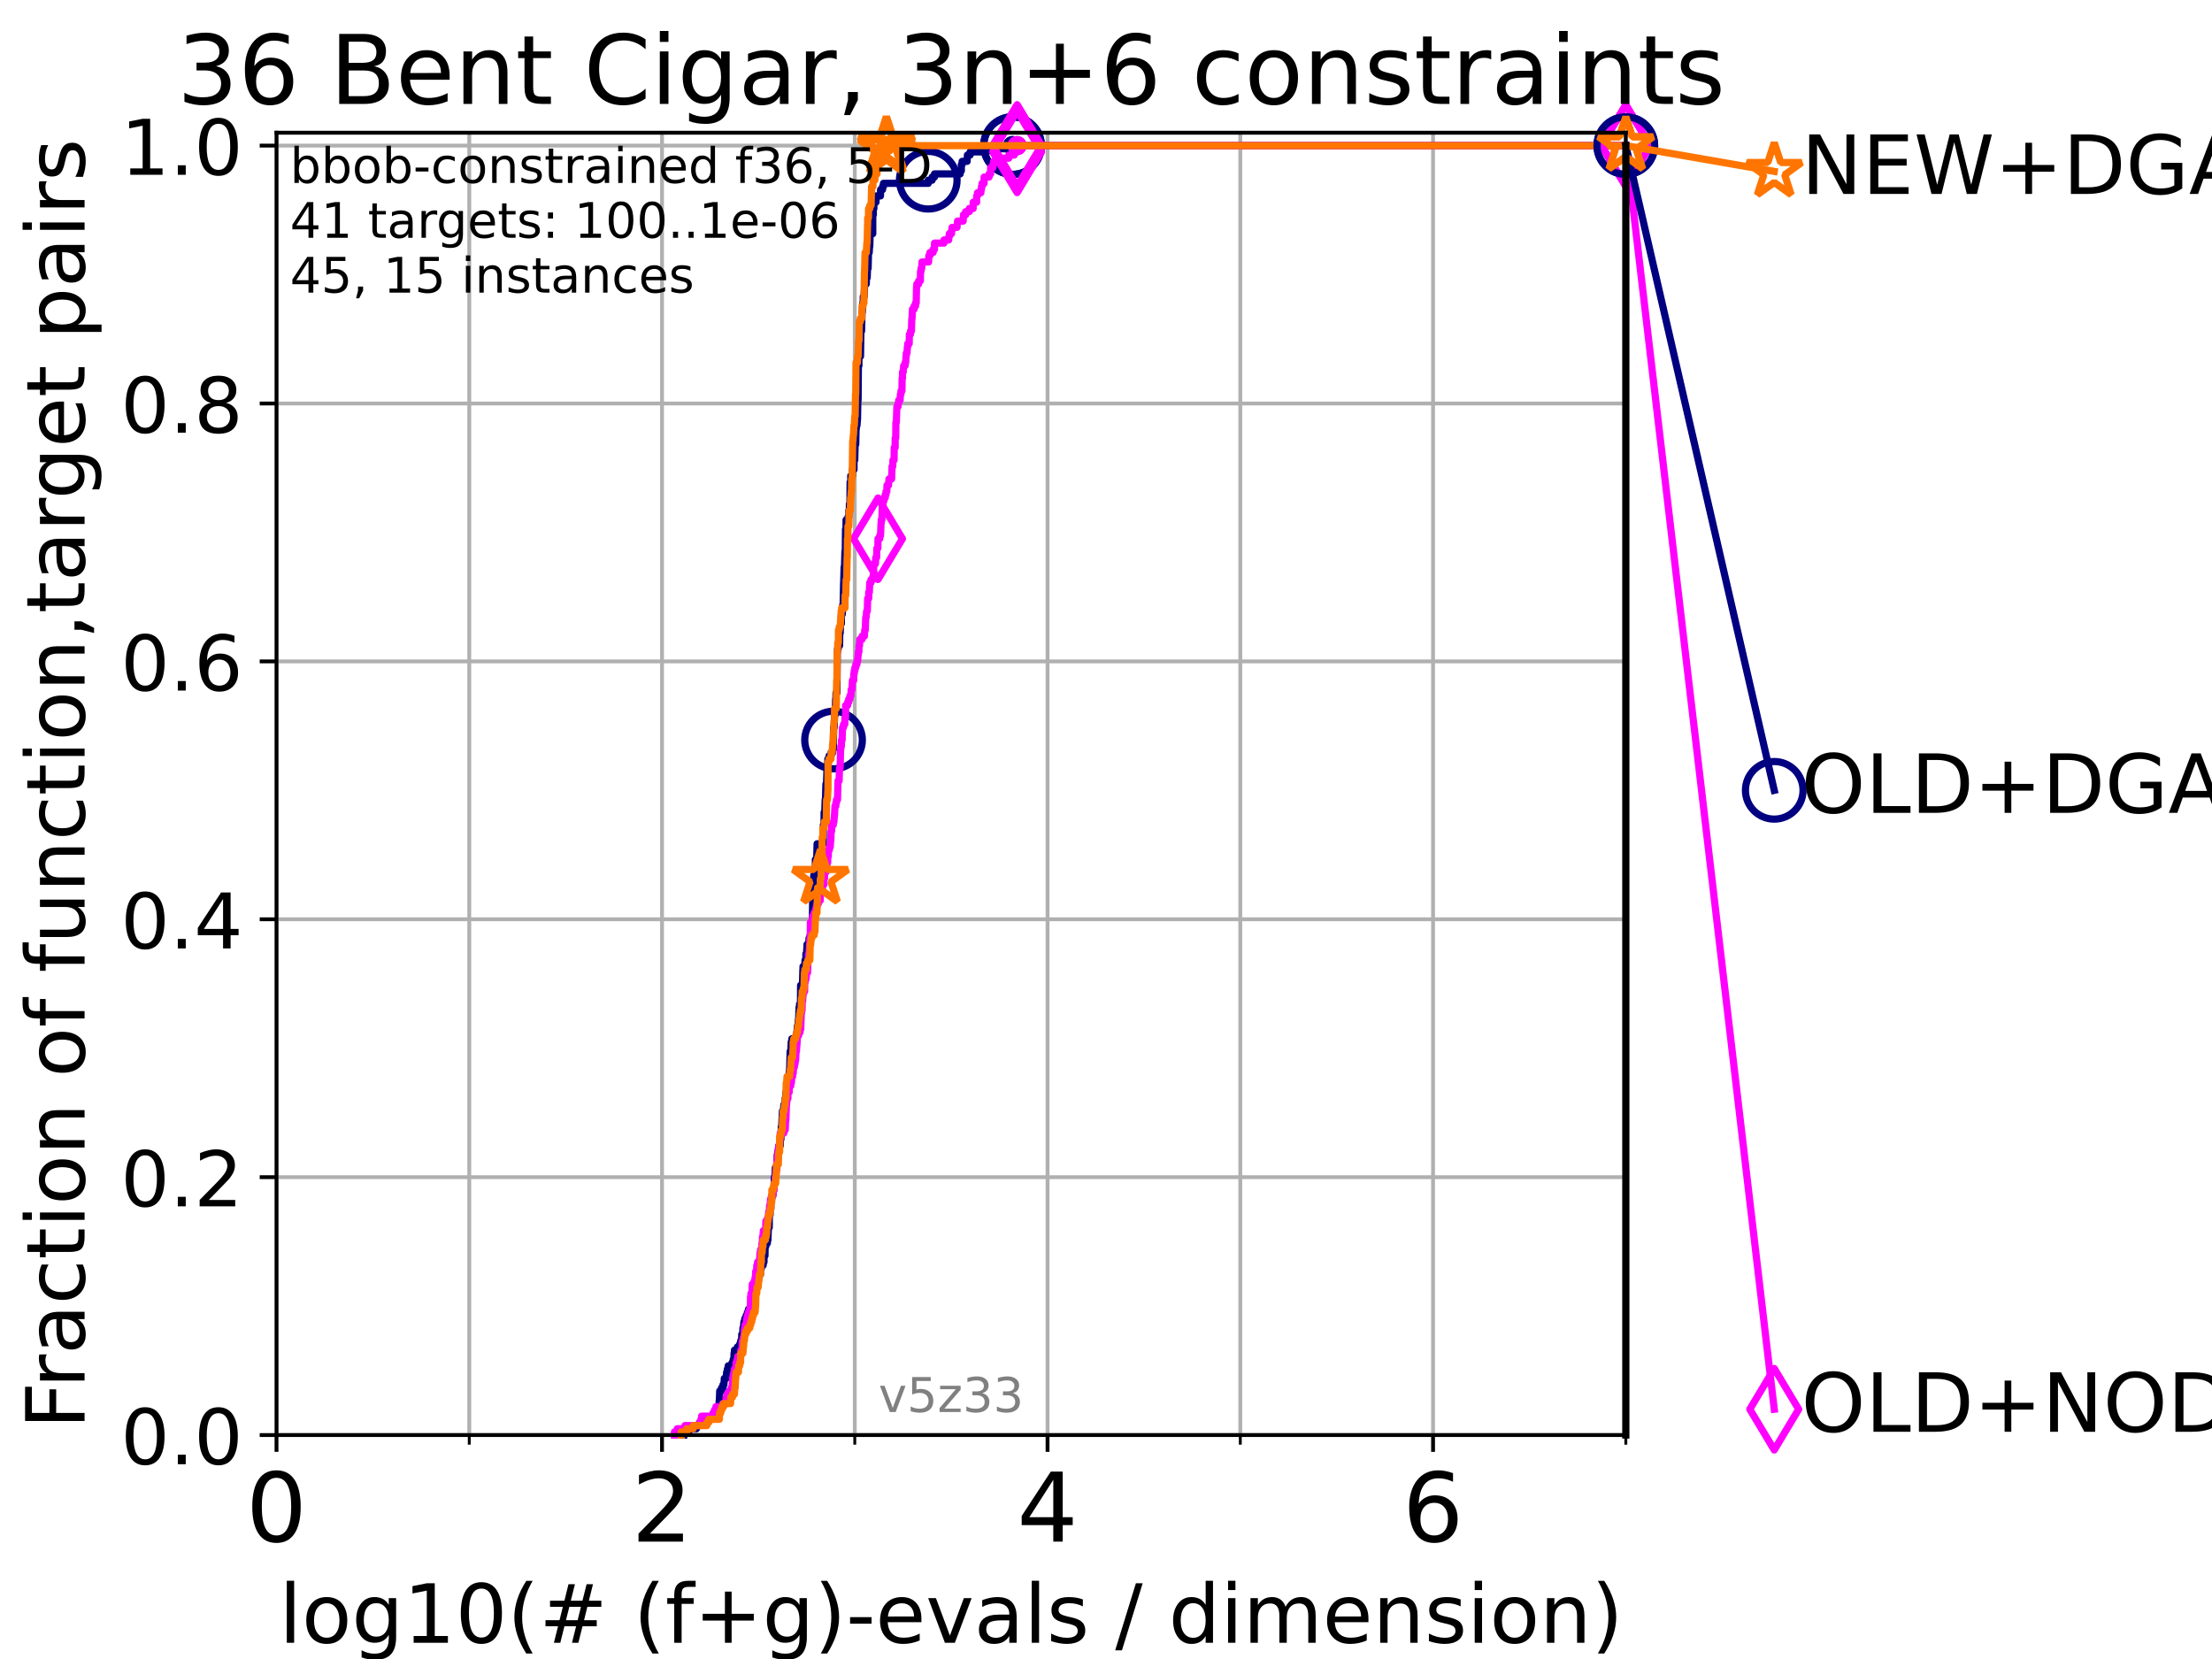 <?xml version="1.0" encoding="utf-8" standalone="no"?>
<!DOCTYPE svg PUBLIC "-//W3C//DTD SVG 1.1//EN"
  "http://www.w3.org/Graphics/SVG/1.1/DTD/svg11.dtd">
<!-- Created with matplotlib (https://matplotlib.org/) -->
<svg height="345.6pt" version="1.1" viewBox="0 0 460.8 345.6" width="460.8pt" xmlns="http://www.w3.org/2000/svg" xmlns:xlink="http://www.w3.org/1999/xlink">
 <defs>
  <style type="text/css">*{stroke-linecap:butt;stroke-linejoin:round;}</style>
 </defs>
 <g id="figure_1">
  <g id="patch_1">
   <path d="M 0 345.6 
L 460.8 345.6 
L 460.8 0 
L 0 0 
z
" style="fill:#ffffff;"/>
  </g>
  <g id="axes_1">
   <g id="patch_2">
    <path d="M 57.6 298.944 
L 338.688 298.944 
L 338.688 27.648 
L 57.6 27.648 
z
" style="fill:#ffffff;"/>
   </g>
   <g id="matplotlib.axis_1">
    <g id="xtick_1">
     <g id="line2d_1">
      <path clip-path="url(#pa6423fa1e6)" d="M 57.6 298.944 
L 57.6 27.648 
" style="fill:none;stroke:#b0b0b0;stroke-linecap:square;stroke-width:0.8;"/>
     </g>
     <g id="line2d_2">
      <defs>
       <path d="M 0 0 
L 0 3.5 
" id="med308fc46c" style="stroke:#000000;stroke-width:0.8;"/>
      </defs>
      <g>
       <use style="stroke:#000000;stroke-width:0.8;" x="57.6" xlink:href="#med308fc46c" y="298.944"/>
      </g>
     </g>
     <g id="text_1">
      <!-- 0 -->
      <g transform="translate(51.237 321.141)scale(0.2 -0.2)">
       <defs>
        <path d="M 31.781 66.406 
Q 24.172 66.406 20.328 58.906 
Q 16.5 51.422 16.5 36.375 
Q 16.5 21.391 20.328 13.891 
Q 24.172 6.391 31.781 6.391 
Q 39.453 6.391 43.281 13.891 
Q 47.125 21.391 47.125 36.375 
Q 47.125 51.422 43.281 58.906 
Q 39.453 66.406 31.781 66.406 
z
M 31.781 74.219 
Q 44.047 74.219 50.516 64.516 
Q 56.984 54.828 56.984 36.375 
Q 56.984 17.969 50.516 8.266 
Q 44.047 -1.422 31.781 -1.422 
Q 19.531 -1.422 13.062 8.266 
Q 6.594 17.969 6.594 36.375 
Q 6.594 54.828 13.062 64.516 
Q 19.531 74.219 31.781 74.219 
z
" id="DejaVuSans-48"/>
       </defs>
       <use xlink:href="#DejaVuSans-48"/>
      </g>
     </g>
    </g>
    <g id="xtick_2">
     <g id="line2d_3">
      <path clip-path="url(#pa6423fa1e6)" d="M 137.911 298.944 
L 137.911 27.648 
" style="fill:none;stroke:#b0b0b0;stroke-linecap:square;stroke-width:0.8;"/>
     </g>
     <g id="line2d_4">
      <g>
       <use style="stroke:#000000;stroke-width:0.8;" x="137.911" xlink:href="#med308fc46c" y="298.944"/>
      </g>
     </g>
     <g id="text_2">
      <!-- 2 -->
      <g transform="translate(131.548 321.141)scale(0.2 -0.2)">
       <defs>
        <path d="M 19.188 8.297 
L 53.609 8.297 
L 53.609 0 
L 7.328 0 
L 7.328 8.297 
Q 12.938 14.109 22.625 23.891 
Q 32.328 33.688 34.812 36.531 
Q 39.547 41.844 41.422 45.531 
Q 43.312 49.219 43.312 52.781 
Q 43.312 58.594 39.234 62.25 
Q 35.156 65.922 28.609 65.922 
Q 23.969 65.922 18.812 64.312 
Q 13.672 62.703 7.812 59.422 
L 7.812 69.391 
Q 13.766 71.781 18.938 73 
Q 24.125 74.219 28.422 74.219 
Q 39.75 74.219 46.484 68.547 
Q 53.219 62.891 53.219 53.422 
Q 53.219 48.922 51.531 44.891 
Q 49.859 40.875 45.406 35.406 
Q 44.188 33.984 37.641 27.219 
Q 31.109 20.453 19.188 8.297 
z
" id="DejaVuSans-50"/>
       </defs>
       <use xlink:href="#DejaVuSans-50"/>
      </g>
     </g>
    </g>
    <g id="xtick_3">
     <g id="line2d_5">
      <path clip-path="url(#pa6423fa1e6)" d="M 218.222 298.944 
L 218.222 27.648 
" style="fill:none;stroke:#b0b0b0;stroke-linecap:square;stroke-width:0.8;"/>
     </g>
     <g id="line2d_6">
      <g>
       <use style="stroke:#000000;stroke-width:0.8;" x="218.222" xlink:href="#med308fc46c" y="298.944"/>
      </g>
     </g>
     <g id="text_3">
      <!-- 4 -->
      <g transform="translate(211.859 321.141)scale(0.2 -0.2)">
       <defs>
        <path d="M 37.797 64.312 
L 12.891 25.391 
L 37.797 25.391 
z
M 35.203 72.906 
L 47.609 72.906 
L 47.609 25.391 
L 58.016 25.391 
L 58.016 17.188 
L 47.609 17.188 
L 47.609 0 
L 37.797 0 
L 37.797 17.188 
L 4.891 17.188 
L 4.891 26.703 
z
" id="DejaVuSans-52"/>
       </defs>
       <use xlink:href="#DejaVuSans-52"/>
      </g>
     </g>
    </g>
    <g id="xtick_4">
     <g id="line2d_7">
      <path clip-path="url(#pa6423fa1e6)" d="M 298.533 298.944 
L 298.533 27.648 
" style="fill:none;stroke:#b0b0b0;stroke-linecap:square;stroke-width:0.8;"/>
     </g>
     <g id="line2d_8">
      <g>
       <use style="stroke:#000000;stroke-width:0.8;" x="298.533" xlink:href="#med308fc46c" y="298.944"/>
      </g>
     </g>
     <g id="text_4">
      <!-- 6 -->
      <g transform="translate(292.17 321.141)scale(0.2 -0.2)">
       <defs>
        <path d="M 33.016 40.375 
Q 26.375 40.375 22.484 35.828 
Q 18.609 31.297 18.609 23.391 
Q 18.609 15.531 22.484 10.953 
Q 26.375 6.391 33.016 6.391 
Q 39.656 6.391 43.531 10.953 
Q 47.406 15.531 47.406 23.391 
Q 47.406 31.297 43.531 35.828 
Q 39.656 40.375 33.016 40.375 
z
M 52.594 71.297 
L 52.594 62.312 
Q 48.875 64.062 45.094 64.984 
Q 41.312 65.922 37.594 65.922 
Q 27.828 65.922 22.672 59.328 
Q 17.531 52.734 16.797 39.406 
Q 19.672 43.656 24.016 45.922 
Q 28.375 48.188 33.594 48.188 
Q 44.578 48.188 50.953 41.516 
Q 57.328 34.859 57.328 23.391 
Q 57.328 12.156 50.688 5.359 
Q 44.047 -1.422 33.016 -1.422 
Q 20.359 -1.422 13.672 8.266 
Q 6.984 17.969 6.984 36.375 
Q 6.984 53.656 15.188 63.938 
Q 23.391 74.219 37.203 74.219 
Q 40.922 74.219 44.703 73.484 
Q 48.484 72.75 52.594 71.297 
z
" id="DejaVuSans-54"/>
       </defs>
       <use xlink:href="#DejaVuSans-54"/>
      </g>
     </g>
    </g>
    <g id="xtick_5">
     <g id="line2d_9">
      <path clip-path="url(#pa6423fa1e6)" d="M 97.755 298.944 
L 97.755 27.648 
" style="fill:none;stroke:#b0b0b0;stroke-linecap:square;stroke-width:0.8;"/>
     </g>
     <g id="line2d_10">
      <defs>
       <path d="M 0 0 
L 0 2 
" id="m1bbb3f33eb" style="stroke:#000000;stroke-width:0.6;"/>
      </defs>
      <g>
       <use style="stroke:#000000;stroke-width:0.6;" x="97.755" xlink:href="#m1bbb3f33eb" y="298.944"/>
      </g>
     </g>
    </g>
    <g id="xtick_6">
     <g id="line2d_11">
      <path clip-path="url(#pa6423fa1e6)" d="M 178.066 298.944 
L 178.066 27.648 
" style="fill:none;stroke:#b0b0b0;stroke-linecap:square;stroke-width:0.8;"/>
     </g>
     <g id="line2d_12">
      <g>
       <use style="stroke:#000000;stroke-width:0.6;" x="178.066" xlink:href="#m1bbb3f33eb" y="298.944"/>
      </g>
     </g>
    </g>
    <g id="xtick_7">
     <g id="line2d_13">
      <path clip-path="url(#pa6423fa1e6)" d="M 258.377 298.944 
L 258.377 27.648 
" style="fill:none;stroke:#b0b0b0;stroke-linecap:square;stroke-width:0.8;"/>
     </g>
     <g id="line2d_14">
      <g>
       <use style="stroke:#000000;stroke-width:0.6;" x="258.377" xlink:href="#m1bbb3f33eb" y="298.944"/>
      </g>
     </g>
    </g>
    <g id="xtick_8">
     <g id="line2d_15">
      <path clip-path="url(#pa6423fa1e6)" d="M 338.688 298.944 
L 338.688 27.648 
" style="fill:none;stroke:#b0b0b0;stroke-linecap:square;stroke-width:0.8;"/>
     </g>
     <g id="line2d_16">
      <g>
       <use style="stroke:#000000;stroke-width:0.6;" x="338.688" xlink:href="#m1bbb3f33eb" y="298.944"/>
      </g>
     </g>
    </g>
    <g id="text_5">
     <!-- log10(# (f+g)-evals / dimension) -->
     <g transform="translate(58.145 342.218)scale(0.17 -0.17)">
      <defs>
       <path d="M 9.422 75.984 
L 18.406 75.984 
L 18.406 0 
L 9.422 0 
z
" id="DejaVuSans-108"/>
       <path d="M 30.609 48.391 
Q 23.391 48.391 19.188 42.75 
Q 14.984 37.109 14.984 27.297 
Q 14.984 17.484 19.156 11.844 
Q 23.344 6.203 30.609 6.203 
Q 37.797 6.203 41.984 11.859 
Q 46.188 17.531 46.188 27.297 
Q 46.188 37.016 41.984 42.703 
Q 37.797 48.391 30.609 48.391 
z
M 30.609 56 
Q 42.328 56 49.016 48.375 
Q 55.719 40.766 55.719 27.297 
Q 55.719 13.875 49.016 6.219 
Q 42.328 -1.422 30.609 -1.422 
Q 18.844 -1.422 12.172 6.219 
Q 5.516 13.875 5.516 27.297 
Q 5.516 40.766 12.172 48.375 
Q 18.844 56 30.609 56 
z
" id="DejaVuSans-111"/>
       <path d="M 45.406 27.984 
Q 45.406 37.75 41.375 43.109 
Q 37.359 48.484 30.078 48.484 
Q 22.859 48.484 18.828 43.109 
Q 14.797 37.75 14.797 27.984 
Q 14.797 18.266 18.828 12.891 
Q 22.859 7.516 30.078 7.516 
Q 37.359 7.516 41.375 12.891 
Q 45.406 18.266 45.406 27.984 
z
M 54.391 6.781 
Q 54.391 -7.172 48.188 -13.984 
Q 42 -20.797 29.203 -20.797 
Q 24.469 -20.797 20.266 -20.094 
Q 16.062 -19.391 12.109 -17.922 
L 12.109 -9.188 
Q 16.062 -11.328 19.922 -12.344 
Q 23.781 -13.375 27.781 -13.375 
Q 36.625 -13.375 41.016 -8.766 
Q 45.406 -4.156 45.406 5.172 
L 45.406 9.625 
Q 42.625 4.781 38.281 2.391 
Q 33.938 0 27.875 0 
Q 17.828 0 11.672 7.656 
Q 5.516 15.328 5.516 27.984 
Q 5.516 40.672 11.672 48.328 
Q 17.828 56 27.875 56 
Q 33.938 56 38.281 53.609 
Q 42.625 51.219 45.406 46.391 
L 45.406 54.688 
L 54.391 54.688 
z
" id="DejaVuSans-103"/>
       <path d="M 12.406 8.297 
L 28.516 8.297 
L 28.516 63.922 
L 10.984 60.406 
L 10.984 69.391 
L 28.422 72.906 
L 38.281 72.906 
L 38.281 8.297 
L 54.391 8.297 
L 54.391 0 
L 12.406 0 
z
" id="DejaVuSans-49"/>
       <path d="M 31 75.875 
Q 24.469 64.656 21.281 53.656 
Q 18.109 42.672 18.109 31.391 
Q 18.109 20.125 21.312 9.062 
Q 24.516 -2 31 -13.188 
L 23.188 -13.188 
Q 15.875 -1.703 12.234 9.375 
Q 8.594 20.453 8.594 31.391 
Q 8.594 42.281 12.203 53.312 
Q 15.828 64.359 23.188 75.875 
z
" id="DejaVuSans-40"/>
       <path d="M 51.125 44 
L 36.922 44 
L 32.812 27.688 
L 47.125 27.688 
z
M 43.797 71.781 
L 38.719 51.516 
L 52.984 51.516 
L 58.109 71.781 
L 65.922 71.781 
L 60.891 51.516 
L 76.125 51.516 
L 76.125 44 
L 58.984 44 
L 54.984 27.688 
L 70.516 27.688 
L 70.516 20.219 
L 53.078 20.219 
L 48 0 
L 40.188 0 
L 45.219 20.219 
L 30.906 20.219 
L 25.875 0 
L 18.016 0 
L 23.094 20.219 
L 7.719 20.219 
L 7.719 27.688 
L 24.906 27.688 
L 29 44 
L 13.281 44 
L 13.281 51.516 
L 30.906 51.516 
L 35.891 71.781 
z
" id="DejaVuSans-35"/>
       <path id="DejaVuSans-32"/>
       <path d="M 37.109 75.984 
L 37.109 68.5 
L 28.516 68.5 
Q 23.688 68.5 21.797 66.547 
Q 19.922 64.594 19.922 59.516 
L 19.922 54.688 
L 34.719 54.688 
L 34.719 47.703 
L 19.922 47.703 
L 19.922 0 
L 10.891 0 
L 10.891 47.703 
L 2.297 47.703 
L 2.297 54.688 
L 10.891 54.688 
L 10.891 58.5 
Q 10.891 67.625 15.141 71.797 
Q 19.391 75.984 28.609 75.984 
z
" id="DejaVuSans-102"/>
       <path d="M 46 62.703 
L 46 35.5 
L 73.188 35.5 
L 73.188 27.203 
L 46 27.203 
L 46 0 
L 37.797 0 
L 37.797 27.203 
L 10.594 27.203 
L 10.594 35.5 
L 37.797 35.5 
L 37.797 62.703 
z
" id="DejaVuSans-43"/>
       <path d="M 8.016 75.875 
L 15.828 75.875 
Q 23.141 64.359 26.781 53.312 
Q 30.422 42.281 30.422 31.391 
Q 30.422 20.453 26.781 9.375 
Q 23.141 -1.703 15.828 -13.188 
L 8.016 -13.188 
Q 14.5 -2 17.703 9.062 
Q 20.906 20.125 20.906 31.391 
Q 20.906 42.672 17.703 53.656 
Q 14.5 64.656 8.016 75.875 
z
" id="DejaVuSans-41"/>
       <path d="M 4.891 31.391 
L 31.203 31.391 
L 31.203 23.391 
L 4.891 23.391 
z
" id="DejaVuSans-45"/>
       <path d="M 56.203 29.594 
L 56.203 25.203 
L 14.891 25.203 
Q 15.484 15.922 20.484 11.062 
Q 25.484 6.203 34.422 6.203 
Q 39.594 6.203 44.453 7.469 
Q 49.312 8.734 54.109 11.281 
L 54.109 2.781 
Q 49.266 0.734 44.188 -0.344 
Q 39.109 -1.422 33.891 -1.422 
Q 20.797 -1.422 13.156 6.188 
Q 5.516 13.812 5.516 26.812 
Q 5.516 40.234 12.766 48.109 
Q 20.016 56 32.328 56 
Q 43.359 56 49.781 48.891 
Q 56.203 41.797 56.203 29.594 
z
M 47.219 32.234 
Q 47.125 39.594 43.094 43.984 
Q 39.062 48.391 32.422 48.391 
Q 24.906 48.391 20.391 44.141 
Q 15.875 39.891 15.188 32.172 
z
" id="DejaVuSans-101"/>
       <path d="M 2.984 54.688 
L 12.5 54.688 
L 29.594 8.797 
L 46.688 54.688 
L 56.203 54.688 
L 35.688 0 
L 23.484 0 
z
" id="DejaVuSans-118"/>
       <path d="M 34.281 27.484 
Q 23.391 27.484 19.188 25 
Q 14.984 22.516 14.984 16.5 
Q 14.984 11.719 18.141 8.906 
Q 21.297 6.109 26.703 6.109 
Q 34.188 6.109 38.703 11.406 
Q 43.219 16.703 43.219 25.484 
L 43.219 27.484 
z
M 52.203 31.203 
L 52.203 0 
L 43.219 0 
L 43.219 8.297 
Q 40.141 3.328 35.547 0.953 
Q 30.953 -1.422 24.312 -1.422 
Q 15.922 -1.422 10.953 3.297 
Q 6 8.016 6 15.922 
Q 6 25.141 12.172 29.828 
Q 18.359 34.516 30.609 34.516 
L 43.219 34.516 
L 43.219 35.406 
Q 43.219 41.609 39.141 45 
Q 35.062 48.391 27.688 48.391 
Q 23 48.391 18.547 47.266 
Q 14.109 46.141 10.016 43.891 
L 10.016 52.203 
Q 14.938 54.109 19.578 55.047 
Q 24.219 56 28.609 56 
Q 40.484 56 46.344 49.844 
Q 52.203 43.703 52.203 31.203 
z
" id="DejaVuSans-97"/>
       <path d="M 44.281 53.078 
L 44.281 44.578 
Q 40.484 46.531 36.375 47.5 
Q 32.281 48.484 27.875 48.484 
Q 21.188 48.484 17.844 46.438 
Q 14.5 44.391 14.5 40.281 
Q 14.5 37.156 16.891 35.375 
Q 19.281 33.594 26.516 31.984 
L 29.594 31.297 
Q 39.156 29.25 43.188 25.516 
Q 47.219 21.781 47.219 15.094 
Q 47.219 7.469 41.188 3.016 
Q 35.156 -1.422 24.609 -1.422 
Q 20.219 -1.422 15.453 -0.562 
Q 10.688 0.297 5.422 2 
L 5.422 11.281 
Q 10.406 8.688 15.234 7.391 
Q 20.062 6.109 24.812 6.109 
Q 31.156 6.109 34.562 8.281 
Q 37.984 10.453 37.984 14.406 
Q 37.984 18.062 35.516 20.016 
Q 33.062 21.969 24.703 23.781 
L 21.578 24.516 
Q 13.234 26.266 9.516 29.906 
Q 5.812 33.547 5.812 39.891 
Q 5.812 47.609 11.281 51.797 
Q 16.75 56 26.812 56 
Q 31.781 56 36.172 55.266 
Q 40.578 54.547 44.281 53.078 
z
" id="DejaVuSans-115"/>
       <path d="M 25.391 72.906 
L 33.688 72.906 
L 8.297 -9.281 
L 0 -9.281 
z
" id="DejaVuSans-47"/>
       <path d="M 45.406 46.391 
L 45.406 75.984 
L 54.391 75.984 
L 54.391 0 
L 45.406 0 
L 45.406 8.203 
Q 42.578 3.328 38.25 0.953 
Q 33.938 -1.422 27.875 -1.422 
Q 17.969 -1.422 11.734 6.484 
Q 5.516 14.406 5.516 27.297 
Q 5.516 40.188 11.734 48.094 
Q 17.969 56 27.875 56 
Q 33.938 56 38.25 53.625 
Q 42.578 51.266 45.406 46.391 
z
M 14.797 27.297 
Q 14.797 17.391 18.875 11.75 
Q 22.953 6.109 30.078 6.109 
Q 37.203 6.109 41.297 11.75 
Q 45.406 17.391 45.406 27.297 
Q 45.406 37.203 41.297 42.844 
Q 37.203 48.484 30.078 48.484 
Q 22.953 48.484 18.875 42.844 
Q 14.797 37.203 14.797 27.297 
z
" id="DejaVuSans-100"/>
       <path d="M 9.422 54.688 
L 18.406 54.688 
L 18.406 0 
L 9.422 0 
z
M 9.422 75.984 
L 18.406 75.984 
L 18.406 64.594 
L 9.422 64.594 
z
" id="DejaVuSans-105"/>
       <path d="M 52 44.188 
Q 55.375 50.25 60.062 53.125 
Q 64.75 56 71.094 56 
Q 79.641 56 84.281 50.016 
Q 88.922 44.047 88.922 33.016 
L 88.922 0 
L 79.891 0 
L 79.891 32.719 
Q 79.891 40.578 77.094 44.375 
Q 74.312 48.188 68.609 48.188 
Q 61.625 48.188 57.562 43.547 
Q 53.516 38.922 53.516 30.906 
L 53.516 0 
L 44.484 0 
L 44.484 32.719 
Q 44.484 40.625 41.703 44.406 
Q 38.922 48.188 33.109 48.188 
Q 26.219 48.188 22.156 43.531 
Q 18.109 38.875 18.109 30.906 
L 18.109 0 
L 9.078 0 
L 9.078 54.688 
L 18.109 54.688 
L 18.109 46.188 
Q 21.188 51.219 25.484 53.609 
Q 29.781 56 35.688 56 
Q 41.656 56 45.828 52.969 
Q 50 49.953 52 44.188 
z
" id="DejaVuSans-109"/>
       <path d="M 54.891 33.016 
L 54.891 0 
L 45.906 0 
L 45.906 32.719 
Q 45.906 40.484 42.875 44.328 
Q 39.844 48.188 33.797 48.188 
Q 26.516 48.188 22.312 43.547 
Q 18.109 38.922 18.109 30.906 
L 18.109 0 
L 9.078 0 
L 9.078 54.688 
L 18.109 54.688 
L 18.109 46.188 
Q 21.344 51.125 25.703 53.562 
Q 30.078 56 35.797 56 
Q 45.219 56 50.047 50.172 
Q 54.891 44.344 54.891 33.016 
z
" id="DejaVuSans-110"/>
      </defs>
      <use xlink:href="#DejaVuSans-108"/>
      <use x="27.783" xlink:href="#DejaVuSans-111"/>
      <use x="88.965" xlink:href="#DejaVuSans-103"/>
      <use x="152.441" xlink:href="#DejaVuSans-49"/>
      <use x="216.064" xlink:href="#DejaVuSans-48"/>
      <use x="279.688" xlink:href="#DejaVuSans-40"/>
      <use x="318.701" xlink:href="#DejaVuSans-35"/>
      <use x="402.49" xlink:href="#DejaVuSans-32"/>
      <use x="434.277" xlink:href="#DejaVuSans-40"/>
      <use x="473.291" xlink:href="#DejaVuSans-102"/>
      <use x="508.496" xlink:href="#DejaVuSans-43"/>
      <use x="592.285" xlink:href="#DejaVuSans-103"/>
      <use x="655.762" xlink:href="#DejaVuSans-41"/>
      <use x="694.775" xlink:href="#DejaVuSans-45"/>
      <use x="730.859" xlink:href="#DejaVuSans-101"/>
      <use x="792.383" xlink:href="#DejaVuSans-118"/>
      <use x="851.562" xlink:href="#DejaVuSans-97"/>
      <use x="912.842" xlink:href="#DejaVuSans-108"/>
      <use x="940.625" xlink:href="#DejaVuSans-115"/>
      <use x="992.725" xlink:href="#DejaVuSans-32"/>
      <use x="1024.512" xlink:href="#DejaVuSans-47"/>
      <use x="1058.203" xlink:href="#DejaVuSans-32"/>
      <use x="1089.99" xlink:href="#DejaVuSans-100"/>
      <use x="1153.467" xlink:href="#DejaVuSans-105"/>
      <use x="1181.25" xlink:href="#DejaVuSans-109"/>
      <use x="1278.662" xlink:href="#DejaVuSans-101"/>
      <use x="1340.186" xlink:href="#DejaVuSans-110"/>
      <use x="1403.564" xlink:href="#DejaVuSans-115"/>
      <use x="1455.664" xlink:href="#DejaVuSans-105"/>
      <use x="1483.447" xlink:href="#DejaVuSans-111"/>
      <use x="1544.629" xlink:href="#DejaVuSans-110"/>
      <use x="1608.008" xlink:href="#DejaVuSans-41"/>
     </g>
    </g>
   </g>
   <g id="matplotlib.axis_2">
    <g id="ytick_1">
     <g id="line2d_17">
      <path clip-path="url(#pa6423fa1e6)" d="M 57.6 298.944 
L 338.688 298.944 
" style="fill:none;stroke:#b0b0b0;stroke-linecap:square;stroke-width:0.8;"/>
     </g>
     <g id="line2d_18">
      <defs>
       <path d="M 0 0 
L -3.5 0 
" id="m468f353cd1" style="stroke:#000000;stroke-width:0.8;"/>
      </defs>
      <g>
       <use style="stroke:#000000;stroke-width:0.8;" x="57.6" xlink:href="#m468f353cd1" y="298.944"/>
      </g>
     </g>
     <g id="text_6">
      <!-- 0.0 -->
      <g transform="translate(25.155 305.023)scale(0.16 -0.16)">
       <defs>
        <path d="M 10.688 12.406 
L 21 12.406 
L 21 0 
L 10.688 0 
z
" id="DejaVuSans-46"/>
       </defs>
       <use xlink:href="#DejaVuSans-48"/>
       <use x="63.623" xlink:href="#DejaVuSans-46"/>
       <use x="95.41" xlink:href="#DejaVuSans-48"/>
      </g>
     </g>
    </g>
    <g id="ytick_2">
     <g id="line2d_19">
      <path clip-path="url(#pa6423fa1e6)" d="M 57.6 245.222 
L 338.688 245.222 
" style="fill:none;stroke:#b0b0b0;stroke-linecap:square;stroke-width:0.8;"/>
     </g>
     <g id="line2d_20">
      <g>
       <use style="stroke:#000000;stroke-width:0.8;" x="57.6" xlink:href="#m468f353cd1" y="245.222"/>
      </g>
     </g>
     <g id="text_7">
      <!-- 0.2 -->
      <g transform="translate(25.155 251.301)scale(0.16 -0.16)">
       <use xlink:href="#DejaVuSans-48"/>
       <use x="63.623" xlink:href="#DejaVuSans-46"/>
       <use x="95.41" xlink:href="#DejaVuSans-50"/>
      </g>
     </g>
    </g>
    <g id="ytick_3">
     <g id="line2d_21">
      <path clip-path="url(#pa6423fa1e6)" d="M 57.6 191.5 
L 338.688 191.5 
" style="fill:none;stroke:#b0b0b0;stroke-linecap:square;stroke-width:0.8;"/>
     </g>
     <g id="line2d_22">
      <g>
       <use style="stroke:#000000;stroke-width:0.8;" x="57.6" xlink:href="#m468f353cd1" y="191.5"/>
      </g>
     </g>
     <g id="text_8">
      <!-- 0.4 -->
      <g transform="translate(25.155 197.579)scale(0.16 -0.16)">
       <use xlink:href="#DejaVuSans-48"/>
       <use x="63.623" xlink:href="#DejaVuSans-46"/>
       <use x="95.41" xlink:href="#DejaVuSans-52"/>
      </g>
     </g>
    </g>
    <g id="ytick_4">
     <g id="line2d_23">
      <path clip-path="url(#pa6423fa1e6)" d="M 57.6 137.778 
L 338.688 137.778 
" style="fill:none;stroke:#b0b0b0;stroke-linecap:square;stroke-width:0.8;"/>
     </g>
     <g id="line2d_24">
      <g>
       <use style="stroke:#000000;stroke-width:0.8;" x="57.6" xlink:href="#m468f353cd1" y="137.778"/>
      </g>
     </g>
     <g id="text_9">
      <!-- 0.6 -->
      <g transform="translate(25.155 143.857)scale(0.16 -0.16)">
       <use xlink:href="#DejaVuSans-48"/>
       <use x="63.623" xlink:href="#DejaVuSans-46"/>
       <use x="95.41" xlink:href="#DejaVuSans-54"/>
      </g>
     </g>
    </g>
    <g id="ytick_5">
     <g id="line2d_25">
      <path clip-path="url(#pa6423fa1e6)" d="M 57.6 84.056 
L 338.688 84.056 
" style="fill:none;stroke:#b0b0b0;stroke-linecap:square;stroke-width:0.8;"/>
     </g>
     <g id="line2d_26">
      <g>
       <use style="stroke:#000000;stroke-width:0.8;" x="57.6" xlink:href="#m468f353cd1" y="84.056"/>
      </g>
     </g>
     <g id="text_10">
      <!-- 0.8 -->
      <g transform="translate(25.155 90.135)scale(0.16 -0.16)">
       <defs>
        <path d="M 31.781 34.625 
Q 24.75 34.625 20.719 30.859 
Q 16.703 27.094 16.703 20.516 
Q 16.703 13.922 20.719 10.156 
Q 24.75 6.391 31.781 6.391 
Q 38.812 6.391 42.859 10.172 
Q 46.922 13.969 46.922 20.516 
Q 46.922 27.094 42.891 30.859 
Q 38.875 34.625 31.781 34.625 
z
M 21.922 38.812 
Q 15.578 40.375 12.031 44.719 
Q 8.5 49.078 8.5 55.328 
Q 8.5 64.062 14.719 69.141 
Q 20.953 74.219 31.781 74.219 
Q 42.672 74.219 48.875 69.141 
Q 55.078 64.062 55.078 55.328 
Q 55.078 49.078 51.531 44.719 
Q 48 40.375 41.703 38.812 
Q 48.828 37.156 52.797 32.312 
Q 56.781 27.484 56.781 20.516 
Q 56.781 9.906 50.312 4.234 
Q 43.844 -1.422 31.781 -1.422 
Q 19.734 -1.422 13.25 4.234 
Q 6.781 9.906 6.781 20.516 
Q 6.781 27.484 10.781 32.312 
Q 14.797 37.156 21.922 38.812 
z
M 18.312 54.391 
Q 18.312 48.734 21.844 45.562 
Q 25.391 42.391 31.781 42.391 
Q 38.141 42.391 41.719 45.562 
Q 45.312 48.734 45.312 54.391 
Q 45.312 60.062 41.719 63.234 
Q 38.141 66.406 31.781 66.406 
Q 25.391 66.406 21.844 63.234 
Q 18.312 60.062 18.312 54.391 
z
" id="DejaVuSans-56"/>
       </defs>
       <use xlink:href="#DejaVuSans-48"/>
       <use x="63.623" xlink:href="#DejaVuSans-46"/>
       <use x="95.41" xlink:href="#DejaVuSans-56"/>
      </g>
     </g>
    </g>
    <g id="ytick_6">
     <g id="line2d_27">
      <path clip-path="url(#pa6423fa1e6)" d="M 57.6 30.334 
L 338.688 30.334 
" style="fill:none;stroke:#b0b0b0;stroke-linecap:square;stroke-width:0.8;"/>
     </g>
     <g id="line2d_28">
      <g>
       <use style="stroke:#000000;stroke-width:0.8;" x="57.6" xlink:href="#m468f353cd1" y="30.334"/>
      </g>
     </g>
     <g id="text_11">
      <!-- 1.0 -->
      <g transform="translate(25.155 36.413)scale(0.16 -0.16)">
       <use xlink:href="#DejaVuSans-49"/>
       <use x="63.623" xlink:href="#DejaVuSans-46"/>
       <use x="95.41" xlink:href="#DejaVuSans-48"/>
      </g>
     </g>
    </g>
    <g id="text_12">
     <!-- Fraction of function,target pairs -->
     <g transform="translate(17.62 297.681)rotate(-90)scale(0.17 -0.17)">
      <defs>
       <path d="M 9.812 72.906 
L 51.703 72.906 
L 51.703 64.594 
L 19.672 64.594 
L 19.672 43.109 
L 48.578 43.109 
L 48.578 34.812 
L 19.672 34.812 
L 19.672 0 
L 9.812 0 
z
" id="DejaVuSans-70"/>
       <path d="M 41.109 46.297 
Q 39.594 47.172 37.812 47.578 
Q 36.031 48 33.891 48 
Q 26.266 48 22.188 43.047 
Q 18.109 38.094 18.109 28.812 
L 18.109 0 
L 9.078 0 
L 9.078 54.688 
L 18.109 54.688 
L 18.109 46.188 
Q 20.953 51.172 25.484 53.578 
Q 30.031 56 36.531 56 
Q 37.453 56 38.578 55.875 
Q 39.703 55.766 41.062 55.516 
z
" id="DejaVuSans-114"/>
       <path d="M 48.781 52.594 
L 48.781 44.188 
Q 44.969 46.297 41.141 47.344 
Q 37.312 48.391 33.406 48.391 
Q 24.656 48.391 19.812 42.844 
Q 14.984 37.312 14.984 27.297 
Q 14.984 17.281 19.812 11.734 
Q 24.656 6.203 33.406 6.203 
Q 37.312 6.203 41.141 7.25 
Q 44.969 8.297 48.781 10.406 
L 48.781 2.094 
Q 45.016 0.344 40.984 -0.531 
Q 36.969 -1.422 32.422 -1.422 
Q 20.062 -1.422 12.781 6.344 
Q 5.516 14.109 5.516 27.297 
Q 5.516 40.672 12.859 48.328 
Q 20.219 56 33.016 56 
Q 37.156 56 41.109 55.141 
Q 45.062 54.297 48.781 52.594 
z
" id="DejaVuSans-99"/>
       <path d="M 18.312 70.219 
L 18.312 54.688 
L 36.812 54.688 
L 36.812 47.703 
L 18.312 47.703 
L 18.312 18.016 
Q 18.312 11.328 20.141 9.422 
Q 21.969 7.516 27.594 7.516 
L 36.812 7.516 
L 36.812 0 
L 27.594 0 
Q 17.188 0 13.234 3.875 
Q 9.281 7.766 9.281 18.016 
L 9.281 47.703 
L 2.688 47.703 
L 2.688 54.688 
L 9.281 54.688 
L 9.281 70.219 
z
" id="DejaVuSans-116"/>
       <path d="M 8.5 21.578 
L 8.5 54.688 
L 17.484 54.688 
L 17.484 21.922 
Q 17.484 14.156 20.5 10.266 
Q 23.531 6.391 29.594 6.391 
Q 36.859 6.391 41.078 11.031 
Q 45.312 15.672 45.312 23.688 
L 45.312 54.688 
L 54.297 54.688 
L 54.297 0 
L 45.312 0 
L 45.312 8.406 
Q 42.047 3.422 37.719 1 
Q 33.406 -1.422 27.688 -1.422 
Q 18.266 -1.422 13.375 4.438 
Q 8.5 10.297 8.5 21.578 
z
M 31.109 56 
z
" id="DejaVuSans-117"/>
       <path d="M 11.719 12.406 
L 22.016 12.406 
L 22.016 4 
L 14.016 -11.625 
L 7.719 -11.625 
L 11.719 4 
z
" id="DejaVuSans-44"/>
       <path d="M 18.109 8.203 
L 18.109 -20.797 
L 9.078 -20.797 
L 9.078 54.688 
L 18.109 54.688 
L 18.109 46.391 
Q 20.953 51.266 25.266 53.625 
Q 29.594 56 35.594 56 
Q 45.562 56 51.781 48.094 
Q 58.016 40.188 58.016 27.297 
Q 58.016 14.406 51.781 6.484 
Q 45.562 -1.422 35.594 -1.422 
Q 29.594 -1.422 25.266 0.953 
Q 20.953 3.328 18.109 8.203 
z
M 48.688 27.297 
Q 48.688 37.203 44.609 42.844 
Q 40.531 48.484 33.406 48.484 
Q 26.266 48.484 22.188 42.844 
Q 18.109 37.203 18.109 27.297 
Q 18.109 17.391 22.188 11.75 
Q 26.266 6.109 33.406 6.109 
Q 40.531 6.109 44.609 11.75 
Q 48.688 17.391 48.688 27.297 
z
" id="DejaVuSans-112"/>
      </defs>
      <use xlink:href="#DejaVuSans-70"/>
      <use x="50.27" xlink:href="#DejaVuSans-114"/>
      <use x="91.383" xlink:href="#DejaVuSans-97"/>
      <use x="152.662" xlink:href="#DejaVuSans-99"/>
      <use x="207.643" xlink:href="#DejaVuSans-116"/>
      <use x="246.852" xlink:href="#DejaVuSans-105"/>
      <use x="274.635" xlink:href="#DejaVuSans-111"/>
      <use x="335.816" xlink:href="#DejaVuSans-110"/>
      <use x="399.195" xlink:href="#DejaVuSans-32"/>
      <use x="430.982" xlink:href="#DejaVuSans-111"/>
      <use x="492.164" xlink:href="#DejaVuSans-102"/>
      <use x="527.369" xlink:href="#DejaVuSans-32"/>
      <use x="559.156" xlink:href="#DejaVuSans-102"/>
      <use x="594.361" xlink:href="#DejaVuSans-117"/>
      <use x="657.74" xlink:href="#DejaVuSans-110"/>
      <use x="721.119" xlink:href="#DejaVuSans-99"/>
      <use x="776.1" xlink:href="#DejaVuSans-116"/>
      <use x="815.309" xlink:href="#DejaVuSans-105"/>
      <use x="843.092" xlink:href="#DejaVuSans-111"/>
      <use x="904.273" xlink:href="#DejaVuSans-110"/>
      <use x="967.652" xlink:href="#DejaVuSans-44"/>
      <use x="999.439" xlink:href="#DejaVuSans-116"/>
      <use x="1038.648" xlink:href="#DejaVuSans-97"/>
      <use x="1099.928" xlink:href="#DejaVuSans-114"/>
      <use x="1139.291" xlink:href="#DejaVuSans-103"/>
      <use x="1202.768" xlink:href="#DejaVuSans-101"/>
      <use x="1264.291" xlink:href="#DejaVuSans-116"/>
      <use x="1303.5" xlink:href="#DejaVuSans-32"/>
      <use x="1335.287" xlink:href="#DejaVuSans-112"/>
      <use x="1398.764" xlink:href="#DejaVuSans-97"/>
      <use x="1460.043" xlink:href="#DejaVuSans-105"/>
      <use x="1487.826" xlink:href="#DejaVuSans-114"/>
      <use x="1528.939" xlink:href="#DejaVuSans-115"/>
     </g>
    </g>
   </g>
   <g id="line2d_29">
    <defs>
     <path d="M 0 1.5 
C 0.398 1.5 0.779 1.342 1.061 1.061 
C 1.342 0.779 1.5 0.398 1.5 0 
C 1.5 -0.398 1.342 -0.779 1.061 -1.061 
C 0.779 -1.342 0.398 -1.5 0 -1.5 
C -0.398 -1.5 -0.779 -1.342 -1.061 -1.061 
C -1.342 -0.779 -1.5 -0.398 -1.5 0 
C -1.5 0.398 -1.342 0.779 -1.061 1.061 
C -0.779 1.342 -0.398 1.5 0 1.5 
z
" id="mdd822f34e4" style="stroke:#000080;"/>
    </defs>
    <g>
     <use style="fill:#000080;stroke:#000080;" x="210.932" xlink:href="#mdd822f34e4" y="30.334"/>
     <use style="fill:#000080;stroke:#000080;" x="210.932" xlink:href="#mdd822f34e4" y="30.334"/>
    </g>
   </g>
   <g id="line2d_30">
    <path d="M 142.433 298.944 
L 142.433 298.289 
L 143.528 298.289 
L 143.528 297.634 
L 145.075 297.634 
L 145.075 296.979 
L 145.711 296.979 
L 145.711 296.323 
L 146.367 296.323 
L 146.367 295.668 
L 148.2 295.668 
L 148.2 295.013 
L 148.883 295.013 
L 148.883 294.358 
L 149.104 294.358 
L 149.104 293.703 
L 149.718 293.703 
L 149.824 291.737 
L 149.859 291.737 
L 149.929 289.772 
L 150.31 289.772 
L 150.31 289.117 
L 150.616 289.117 
L 150.616 288.462 
L 150.816 288.462 
L 150.883 287.151 
L 151.276 287.151 
L 151.373 285.841 
L 151.534 285.841 
L 151.534 285.186 
L 151.693 285.186 
L 151.693 284.531 
L 152.497 284.531 
L 152.497 283.876 
L 152.737 283.876 
L 152.737 283.22 
L 152.885 283.22 
L 152.915 281.91 
L 153.003 281.91 
L 153.003 281.255 
L 153.609 281.255 
L 153.609 280.6 
L 154.112 280.6 
L 154.112 279.945 
L 154.304 279.945 
L 154.304 279.29 
L 154.494 279.29 
L 154.521 277.979 
L 154.735 277.979 
L 154.761 276.669 
L 154.867 276.669 
L 154.972 275.359 
L 155.155 275.359 
L 155.155 274.704 
L 155.438 274.704 
L 155.438 274.048 
L 155.691 274.048 
L 155.691 273.393 
L 155.916 273.393 
L 155.916 272.738 
L 156.67 272.738 
L 156.765 270.773 
L 156.789 270.773 
L 156.789 270.118 
L 157 270.118 
L 157 269.462 
L 157.139 269.462 
L 157.139 268.152 
L 157.347 268.152 
L 157.347 267.497 
L 157.865 267.497 
L 157.91 266.187 
L 158.13 266.187 
L 158.13 265.532 
L 158.412 265.532 
L 158.412 264.221 
L 158.605 264.221 
L 158.605 263.566 
L 158.984 263.566 
L 158.984 262.911 
L 159.15 262.911 
L 159.17 261.601 
L 159.355 261.601 
L 159.396 259.635 
L 159.538 259.635 
L 159.538 258.98 
L 159.858 258.98 
L 159.858 258.325 
L 159.976 258.325 
L 160.074 255.704 
L 160.249 255.704 
L 160.269 253.084 
L 160.423 253.084 
L 160.423 251.773 
L 160.576 251.773 
L 160.595 249.808 
L 160.765 249.808 
L 160.765 249.153 
L 160.989 249.153 
L 161.1 247.843 
L 161.266 247.843 
L 161.302 245.222 
L 161.429 245.222 
L 161.52 243.257 
L 161.806 243.257 
L 161.912 240.636 
L 161.999 240.636 
L 161.999 239.981 
L 162.174 239.981 
L 162.226 238.671 
L 162.534 238.671 
L 162.551 237.36 
L 162.67 237.36 
L 162.754 234.74 
L 162.838 234.74 
L 162.921 232.774 
L 162.954 232.774 
L 162.987 231.464 
L 163.218 231.464 
L 163.283 230.154 
L 163.51 230.154 
L 163.542 228.843 
L 163.67 228.843 
L 163.717 227.533 
L 163.86 227.533 
L 163.86 226.878 
L 164.001 226.878 
L 164.048 225.568 
L 164.203 225.568 
L 164.264 224.257 
L 164.372 224.257 
L 164.433 222.947 
L 164.494 222.947 
L 164.6 219.016 
L 164.735 219.016 
L 164.825 217.051 
L 164.959 217.051 
L 164.959 216.396 
L 165.894 216.396 
L 165.95 215.085 
L 166.048 215.085 
L 166.09 213.775 
L 166.241 213.775 
L 166.283 212.465 
L 166.365 212.465 
L 166.46 209.844 
L 166.555 209.844 
L 166.555 209.189 
L 166.743 209.189 
L 166.783 205.258 
L 167.165 205.258 
L 167.256 201.982 
L 167.282 201.982 
L 167.282 201.327 
L 167.64 201.327 
L 167.704 200.017 
L 167.88 200.017 
L 167.88 198.707 
L 168.017 198.707 
L 168.116 196.741 
L 168.47 196.741 
L 168.543 195.431 
L 168.758 195.431 
L 168.758 194.776 
L 168.888 194.776 
L 168.9 192.81 
L 169.227 192.81 
L 169.308 186.259 
L 169.4 186.259 
L 169.446 182.983 
L 169.515 182.983 
L 169.515 182.328 
L 169.853 182.328 
L 169.853 179.052 
L 170.13 179.052 
L 170.218 175.777 
L 171.514 175.777 
L 171.524 171.846 
L 171.656 171.846 
L 171.676 169.225 
L 171.816 169.225 
L 171.896 166.604 
L 171.965 166.604 
L 172.054 163.329 
L 172.172 163.329 
L 172.279 160.053 
L 172.405 160.053 
L 172.463 158.088 
L 172.721 158.088 
L 172.721 157.432 
L 173.114 157.432 
L 173.114 156.777 
L 173.472 156.777 
L 173.472 156.122 
L 173.608 156.122 
L 173.644 151.536 
L 173.787 151.536 
L 173.84 148.916 
L 174 148.916 
L 174.079 145.64 
L 174.122 145.64 
L 174.157 144.33 
L 174.357 144.33 
L 174.417 135.813 
L 174.477 135.813 
L 174.477 135.157 
L 174.614 135.157 
L 174.614 134.502 
L 174.892 134.502 
L 174.942 131.882 
L 175.026 131.882 
L 175.117 129.916 
L 175.273 129.916 
L 175.273 127.951 
L 175.468 127.951 
L 175.565 125.985 
L 175.638 125.985 
L 175.734 121.399 
L 175.75 121.399 
L 175.845 118.124 
L 175.924 118.124 
L 176.018 114.848 
L 176.089 114.848 
L 176.136 110.262 
L 176.229 110.262 
L 176.252 108.296 
L 176.673 108.296 
L 176.673 107.641 
L 176.831 107.641 
L 176.831 106.331 
L 176.943 106.331 
L 176.943 105.021 
L 177.054 105.021 
L 177.091 100.435 
L 177.223 100.435 
L 177.23 99.124 
L 177.549 99.124 
L 177.549 97.814 
L 177.905 97.814 
L 177.905 95.849 
L 178.059 95.849 
L 178.143 92.573 
L 178.267 92.573 
L 178.336 89.297 
L 178.391 89.297 
L 178.391 88.642 
L 178.521 88.642 
L 178.629 87.332 
L 178.636 87.332 
L 178.703 83.401 
L 178.757 83.401 
L 178.817 76.194 
L 178.93 76.194 
L 178.93 74.229 
L 179.259 74.229 
L 179.337 68.988 
L 179.479 68.988 
L 179.582 65.057 
L 179.633 65.057 
L 179.716 63.091 
L 179.83 63.091 
L 179.83 61.781 
L 180.018 61.781 
L 180.123 59.161 
L 180.455 59.161 
L 180.522 57.85 
L 180.649 57.85 
L 180.727 55.885 
L 180.846 55.885 
L 180.923 52.609 
L 181.071 52.609 
L 181.147 51.299 
L 181.199 51.299 
L 181.263 48.678 
L 181.812 48.678 
L 181.812 44.747 
L 181.93 44.747 
L 181.93 43.437 
L 182.047 43.437 
L 182.047 42.127 
L 182.48 42.127 
L 182.539 40.816 
L 183.418 40.816 
L 183.439 39.506 
L 183.854 39.506 
L 183.854 38.851 
L 184.038 38.851 
L 184.038 38.196 
L 193.373 38.196 
L 193.373 37.541 
L 194.183 37.541 
L 194.183 36.886 
L 194.664 36.886 
L 194.664 36.23 
L 200.019 36.23 
L 200.019 35.575 
L 200.269 35.575 
L 200.269 34.265 
L 200.436 34.265 
L 200.436 33.61 
L 201.468 33.61 
L 201.529 32.3 
L 202.097 32.3 
L 202.097 31.644 
L 205.621 31.644 
L 205.621 30.989 
L 210.932 30.989 
L 210.932 30.334 
L 338.688 30.334 
L 338.688 30.334 
" style="fill:none;stroke:#000080;stroke-linecap:square;stroke-width:1.5;"/>
   </g>
   <g id="line2d_31">
    <defs>
     <path d="M 0 6 
C 1.591 6 3.117 5.368 4.243 4.243 
C 5.368 3.117 6 1.591 6 0 
C 6 -1.591 5.368 -3.117 4.243 -4.243 
C 3.117 -5.368 1.591 -6 0 -6 
C -1.591 -6 -3.117 -5.368 -4.243 -4.243 
C -5.368 -3.117 -6 -1.591 -6 0 
C -6 1.591 -5.368 3.117 -4.243 4.243 
C -3.117 5.368 -1.591 6 0 6 
z
" id="m8d0f342a17" style="stroke:#000080;stroke-width:1.5;"/>
    </defs>
    <g>
     <use style="fill-opacity:0;stroke:#000080;stroke-width:1.5;" x="173.644" xlink:href="#m8d0f342a17" y="154.157"/>
     <use style="fill-opacity:0;stroke:#000080;stroke-width:1.5;" x="193.373" xlink:href="#m8d0f342a17" y="37.541"/>
     <use style="fill-opacity:0;stroke:#000080;stroke-width:1.5;" x="210.932" xlink:href="#m8d0f342a17" y="30.334"/>
     <use style="fill-opacity:0;stroke:#000080;stroke-width:1.5;" x="210.932" xlink:href="#m8d0f342a17" y="30.334"/>
     <use style="fill-opacity:0;stroke:#000080;stroke-width:1.5;" x="338.688" xlink:href="#m8d0f342a17" y="30.334"/>
    </g>
   </g>
   <g id="line2d_32">
    <path style="fill:none;stroke:#000080;stroke-linecap:square;stroke-width:1.5;"/>
    <g/>
   </g>
   <g id="line2d_33">
    <defs>
     <path d="M 0 1.5 
C 0.398 1.5 0.779 1.342 1.061 1.061 
C 1.342 0.779 1.5 0.398 1.5 0 
C 1.5 -0.398 1.342 -0.779 1.061 -1.061 
C 0.779 -1.342 0.398 -1.5 0 -1.5 
C -0.398 -1.5 -0.779 -1.342 -1.061 -1.061 
C -1.342 -0.779 -1.5 -0.398 -1.5 0 
C -1.5 0.398 -1.342 0.779 -1.061 1.061 
C -0.779 1.342 -0.398 1.5 0 1.5 
z
" id="mefde7ae91f" style="stroke:#ff00ff;"/>
    </defs>
    <g>
     <use style="fill:#ff00ff;stroke:#ff00ff;" x="211.888" xlink:href="#mefde7ae91f" y="30.334"/>
     <use style="fill:#ff00ff;stroke:#ff00ff;" x="211.888" xlink:href="#mefde7ae91f" y="30.334"/>
    </g>
   </g>
   <g id="line2d_34">
    <path d="M 140.499 298.944 
L 140.499 298.289 
L 141.09 298.289 
L 141.09 297.634 
L 142.7 297.634 
L 142.7 296.979 
L 145.755 296.979 
L 145.755 296.323 
L 146.02 296.323 
L 146.02 295.668 
L 146.151 295.668 
L 146.151 295.013 
L 148.507 295.013 
L 148.507 294.358 
L 148.845 294.358 
L 148.845 293.703 
L 149.141 293.703 
L 149.141 293.048 
L 150.548 293.048 
L 150.548 292.393 
L 151.244 292.393 
L 151.276 291.082 
L 151.47 291.082 
L 151.47 290.427 
L 151.882 290.427 
L 151.882 289.772 
L 152.314 289.772 
L 152.314 289.117 
L 152.497 289.117 
L 152.587 287.807 
L 152.617 287.807 
L 152.617 287.151 
L 152.737 287.151 
L 152.737 286.496 
L 152.885 286.496 
L 152.885 285.841 
L 153.003 285.841 
L 153.003 285.186 
L 153.265 285.186 
L 153.352 283.876 
L 153.552 283.876 
L 153.552 283.22 
L 153.694 283.22 
L 153.694 282.565 
L 154.304 282.565 
L 154.331 281.255 
L 154.574 281.255 
L 154.655 279.29 
L 154.841 279.29 
L 154.841 278.634 
L 154.998 278.634 
L 155.103 276.669 
L 155.207 276.669 
L 155.207 276.014 
L 155.463 276.014 
L 155.54 274.704 
L 155.691 274.704 
L 155.691 274.048 
L 155.892 274.048 
L 155.892 273.393 
L 156.139 273.393 
L 156.139 272.738 
L 156.309 272.738 
L 156.358 270.118 
L 156.43 270.118 
L 156.43 269.462 
L 156.622 269.462 
L 156.718 267.497 
L 157.116 267.497 
L 157.116 266.842 
L 157.278 266.842 
L 157.278 266.187 
L 157.392 266.187 
L 157.415 264.876 
L 157.597 264.876 
L 157.664 263.566 
L 157.821 263.566 
L 157.821 262.911 
L 158.217 262.911 
L 158.326 260.946 
L 158.455 260.946 
L 158.455 260.29 
L 158.668 260.29 
L 158.732 258.98 
L 158.795 258.98 
L 158.837 257.67 
L 158.921 257.67 
L 159.025 256.36 
L 159.517 256.36 
L 159.538 254.394 
L 159.897 254.394 
L 159.897 253.739 
L 160.074 253.739 
L 160.133 252.429 
L 160.249 252.429 
L 160.327 251.118 
L 160.423 251.118 
L 160.519 249.808 
L 160.689 249.808 
L 160.689 249.153 
L 160.971 249.153 
L 160.971 248.498 
L 161.1 248.498 
L 161.1 247.843 
L 161.266 247.843 
L 161.266 246.532 
L 161.429 246.532 
L 161.502 245.222 
L 161.592 245.222 
L 161.627 243.912 
L 161.752 243.912 
L 161.841 241.946 
L 161.912 241.946 
L 161.912 240.636 
L 162.069 240.636 
L 162.104 239.326 
L 162.243 239.326 
L 162.243 238.671 
L 162.364 238.671 
L 162.449 237.36 
L 162.534 237.36 
L 162.534 236.05 
L 163.283 236.05 
L 163.283 235.395 
L 163.574 235.395 
L 163.654 233.429 
L 163.717 233.429 
L 163.828 230.154 
L 163.86 230.154 
L 163.97 228.843 
L 164.141 228.843 
L 164.141 227.533 
L 164.402 227.533 
L 164.418 226.223 
L 164.72 226.223 
L 164.72 225.568 
L 164.855 225.568 
L 164.959 224.257 
L 165.12 224.257 
L 165.12 223.602 
L 165.237 223.602 
L 165.324 222.292 
L 165.483 222.292 
L 165.483 221.637 
L 165.626 221.637 
L 165.626 220.982 
L 165.739 220.982 
L 165.838 219.016 
L 165.908 219.016 
L 165.992 217.706 
L 166.02 217.706 
L 166.117 215.74 
L 166.365 215.74 
L 166.365 215.085 
L 166.649 215.085 
L 166.649 214.43 
L 166.809 214.43 
L 166.915 211.154 
L 166.968 211.154 
L 166.968 210.499 
L 167.086 210.499 
L 167.126 208.534 
L 167.204 208.534 
L 167.295 207.224 
L 167.32 207.224 
L 167.32 206.568 
L 167.615 206.568 
L 167.64 204.603 
L 167.729 204.603 
L 167.729 203.948 
L 167.93 203.948 
L 168.017 202.638 
L 168.227 202.638 
L 168.312 200.017 
L 168.397 200.017 
L 168.446 198.707 
L 168.543 198.707 
L 168.651 196.741 
L 168.663 196.741 
L 168.77 194.776 
L 168.806 194.776 
L 168.817 192.155 
L 169.239 192.155 
L 169.297 190.845 
L 169.583 190.845 
L 169.583 190.19 
L 169.853 190.19 
L 169.853 189.535 
L 170.042 189.535 
L 170.042 188.879 
L 170.207 188.879 
L 170.207 188.224 
L 170.5 188.224 
L 170.5 187.569 
L 170.883 187.569 
L 170.883 186.259 
L 171.051 186.259 
L 171.051 185.604 
L 171.31 185.604 
L 171.341 184.293 
L 171.636 184.293 
L 171.656 182.983 
L 171.766 182.983 
L 171.776 181.673 
L 172.074 181.673 
L 172.113 180.363 
L 172.269 180.363 
L 172.269 179.707 
L 172.424 179.707 
L 172.434 178.397 
L 172.559 178.397 
L 172.568 177.087 
L 172.768 177.087 
L 172.768 176.432 
L 172.965 176.432 
L 173.021 175.121 
L 173.086 175.121 
L 173.124 173.156 
L 173.244 173.156 
L 173.244 171.846 
L 173.59 171.846 
L 173.59 171.191 
L 173.724 171.191 
L 173.814 169.88 
L 173.84 169.88 
L 173.947 167.915 
L 174.122 167.915 
L 174.122 167.26 
L 174.244 167.26 
L 174.244 166.604 
L 174.469 166.604 
L 174.563 162.674 
L 174.8 162.674 
L 174.884 160.053 
L 175.017 160.053 
L 175.109 156.122 
L 175.158 156.122 
L 175.158 155.467 
L 175.273 155.467 
L 175.298 154.157 
L 175.428 154.157 
L 175.509 151.536 
L 175.718 151.536 
L 175.718 150.881 
L 175.987 150.881 
L 176.003 149.571 
L 176.143 149.571 
L 176.159 146.95 
L 176.574 146.95 
L 176.574 146.295 
L 176.801 146.295 
L 176.801 145.64 
L 177.054 145.64 
L 177.054 144.985 
L 177.238 144.985 
L 177.311 143.674 
L 177.485 143.674 
L 177.578 141.709 
L 177.842 141.709 
L 177.842 140.399 
L 177.954 140.399 
L 177.954 139.743 
L 178.08 139.743 
L 178.08 139.088 
L 178.274 139.088 
L 178.274 138.433 
L 178.507 138.433 
L 178.507 137.778 
L 178.663 137.778 
L 178.744 136.468 
L 178.784 136.468 
L 178.784 135.813 
L 178.924 135.813 
L 178.95 134.502 
L 179.056 134.502 
L 179.102 133.192 
L 179.582 133.192 
L 179.582 132.537 
L 180.068 132.537 
L 180.142 131.227 
L 180.259 131.227 
L 180.345 128.606 
L 180.437 128.606 
L 180.534 127.296 
L 180.679 127.296 
L 180.751 124.675 
L 180.965 124.675 
L 180.965 123.365 
L 181.106 123.365 
L 181.176 121.399 
L 181.442 121.399 
L 181.442 120.744 
L 181.835 120.744 
L 181.835 120.089 
L 181.947 120.089 
L 182.03 117.469 
L 182.36 117.469 
L 182.437 116.158 
L 182.615 116.158 
L 182.669 114.193 
L 182.876 114.193 
L 182.903 112.227 
L 183.269 112.227 
L 183.269 111.572 
L 183.434 111.572 
L 183.536 108.952 
L 183.572 108.952 
L 183.572 108.296 
L 183.713 108.296 
L 183.784 105.676 
L 183.924 105.676 
L 183.974 104.366 
L 184.118 104.366 
L 184.118 103.71 
L 184.406 103.71 
L 184.406 103.055 
L 184.57 103.055 
L 184.57 102.4 
L 184.747 102.4 
L 184.771 101.09 
L 185.1 101.09 
L 185.184 99.78 
L 185.732 99.78 
L 185.835 97.159 
L 185.982 97.159 
L 186.013 95.849 
L 186.254 95.849 
L 186.285 93.228 
L 186.479 93.228 
L 186.479 91.263 
L 186.595 91.263 
L 186.63 87.987 
L 186.727 87.987 
L 186.833 84.711 
L 187.08 84.711 
L 187.08 84.056 
L 187.201 84.056 
L 187.201 83.401 
L 187.504 83.401 
L 187.573 82.091 
L 187.69 82.091 
L 187.69 81.435 
L 187.893 81.435 
L 187.929 78.815 
L 188.008 78.815 
L 188.008 77.505 
L 188.153 77.505 
L 188.247 76.194 
L 188.548 76.194 
L 188.548 75.539 
L 188.677 75.539 
L 188.734 74.229 
L 188.791 74.229 
L 188.791 73.574 
L 188.941 73.574 
L 189.023 72.263 
L 189.09 72.263 
L 189.09 71.608 
L 189.399 71.608 
L 189.435 69.643 
L 189.67 69.643 
L 189.67 68.988 
L 189.862 68.988 
L 189.947 66.367 
L 189.997 66.367 
L 190.084 64.402 
L 190.431 64.402 
L 190.431 63.747 
L 190.724 63.747 
L 190.724 63.091 
L 190.868 63.091 
L 190.929 59.816 
L 190.989 59.816 
L 190.989 59.161 
L 191.373 59.161 
L 191.373 58.505 
L 191.734 58.505 
L 191.759 56.54 
L 191.864 56.54 
L 191.864 55.885 
L 192.021 55.885 
L 192.065 54.575 
L 193.441 54.575 
L 193.487 53.264 
L 193.713 53.264 
L 193.713 52.609 
L 194.383 52.609 
L 194.383 51.954 
L 194.671 51.954 
L 194.671 50.644 
L 196.644 50.644 
L 196.644 49.988 
L 197.632 49.988 
L 197.632 49.333 
L 197.754 49.333 
L 197.754 48.678 
L 198.217 48.678 
L 198.217 48.023 
L 198.336 48.023 
L 198.336 47.368 
L 199.363 47.368 
L 199.472 46.058 
L 200.647 46.058 
L 200.71 44.747 
L 201.169 44.747 
L 201.169 44.092 
L 201.925 44.092 
L 201.925 43.437 
L 202.729 43.437 
L 202.729 42.127 
L 203.453 42.127 
L 203.455 40.816 
L 203.622 40.816 
L 203.622 40.161 
L 204.332 40.161 
L 204.332 39.506 
L 204.455 39.506 
L 204.455 38.851 
L 204.581 38.851 
L 204.581 38.196 
L 205.007 38.196 
L 205.007 36.886 
L 206.039 36.886 
L 206.039 36.23 
L 206.365 36.23 
L 206.365 34.92 
L 206.861 34.92 
L 206.861 34.265 
L 206.995 34.265 
L 206.995 33.61 
L 208.164 33.61 
L 208.164 32.955 
L 210.146 32.955 
L 210.146 32.3 
L 211.294 32.3 
L 211.294 31.644 
L 211.888 31.644 
L 211.888 30.334 
L 338.688 30.334 
L 338.688 30.334 
" style="fill:none;stroke:#ff00ff;stroke-linecap:square;stroke-width:1.5;"/>
   </g>
   <g id="line2d_35">
    <defs>
     <path d="M -0 8.485 
L 5.091 0 
L 0 -8.485 
L -5.091 -0 
z
" id="m437a0fc506" style="stroke:#ff00ff;stroke-linejoin:miter;stroke-width:1.5;"/>
    </defs>
    <g>
     <use style="fill-opacity:0;stroke:#ff00ff;stroke-linejoin:miter;stroke-width:1.5;" x="182.903" xlink:href="#m437a0fc506" y="112.227"/>
     <use style="fill-opacity:0;stroke:#ff00ff;stroke-linejoin:miter;stroke-width:1.5;" x="211.888" xlink:href="#m437a0fc506" y="31.644"/>
     <use style="fill-opacity:0;stroke:#ff00ff;stroke-linejoin:miter;stroke-width:1.5;" x="211.888" xlink:href="#m437a0fc506" y="30.334"/>
     <use style="fill-opacity:0;stroke:#ff00ff;stroke-linejoin:miter;stroke-width:1.5;" x="211.888" xlink:href="#m437a0fc506" y="30.334"/>
     <use style="fill-opacity:0;stroke:#ff00ff;stroke-linejoin:miter;stroke-width:1.5;" x="338.688" xlink:href="#m437a0fc506" y="30.334"/>
    </g>
   </g>
   <g id="line2d_36">
    <path style="fill:none;stroke:#ff00ff;stroke-linecap:square;stroke-width:1.5;"/>
    <g/>
   </g>
   <g id="line2d_37">
    <defs>
     <path d="M 0 1.5 
C 0.398 1.5 0.779 1.342 1.061 1.061 
C 1.342 0.779 1.5 0.398 1.5 0 
C 1.5 -0.398 1.342 -0.779 1.061 -1.061 
C 0.779 -1.342 0.398 -1.5 0 -1.5 
C -0.398 -1.5 -0.779 -1.342 -1.061 -1.061 
C -1.342 -0.779 -1.5 -0.398 -1.5 0 
C -1.5 0.398 -1.342 0.779 -1.061 1.061 
C -0.779 1.342 -0.398 1.5 0 1.5 
z
" id="m5448bae09e" style="stroke:#ff7500;"/>
    </defs>
    <g>
     <use style="fill:#ff7500;stroke:#ff7500;" x="184.652" xlink:href="#m5448bae09e" y="30.334"/>
     <use style="fill:#ff7500;stroke:#ff7500;" x="184.652" xlink:href="#m5448bae09e" y="30.334"/>
    </g>
   </g>
   <g id="line2d_38">
    <path d="M 141.886 298.944 
L 141.886 298.289 
L 143.067 298.289 
L 143.067 297.634 
L 144.415 297.634 
L 144.415 296.979 
L 147.247 296.979 
L 147.247 296.323 
L 147.65 296.323 
L 147.65 295.668 
L 149.859 295.668 
L 149.894 294.358 
L 150.138 294.358 
L 150.138 293.703 
L 150.378 293.703 
L 150.378 293.048 
L 150.75 293.048 
L 150.75 292.393 
L 152.192 292.393 
L 152.223 291.082 
L 152.587 291.082 
L 152.587 290.427 
L 153.003 290.427 
L 153.062 289.117 
L 153.149 289.117 
L 153.236 287.151 
L 153.265 287.151 
L 153.352 285.841 
L 153.834 285.841 
L 153.89 284.531 
L 154.085 284.531 
L 154.085 283.876 
L 154.277 283.876 
L 154.304 281.91 
L 154.761 281.91 
L 154.867 280.6 
L 154.893 280.6 
L 154.972 279.29 
L 155.077 279.29 
L 155.155 277.979 
L 155.361 277.979 
L 155.361 277.324 
L 155.691 277.324 
L 155.691 276.669 
L 156.188 276.669 
L 156.188 276.014 
L 156.382 276.014 
L 156.382 275.359 
L 156.599 275.359 
L 156.599 274.704 
L 156.765 274.704 
L 156.765 274.048 
L 156.953 274.048 
L 156.953 273.393 
L 157.301 273.393 
L 157.392 272.083 
L 157.415 272.083 
L 157.483 269.462 
L 157.642 269.462 
L 157.709 268.152 
L 157.954 268.152 
L 158.042 266.842 
L 158.108 266.842 
L 158.195 265.532 
L 158.412 265.532 
L 158.498 262.911 
L 158.605 262.911 
L 158.605 260.946 
L 158.774 260.946 
L 158.837 259.635 
L 158.942 259.635 
L 158.984 258.325 
L 159.436 258.325 
L 159.436 257.67 
L 159.598 257.67 
L 159.598 257.015 
L 159.718 257.015 
L 159.718 255.704 
L 159.877 255.704 
L 159.917 254.394 
L 159.996 254.394 
L 160.094 253.084 
L 160.327 253.084 
L 160.327 252.429 
L 160.461 252.429 
L 160.461 251.773 
L 160.595 251.773 
L 160.633 250.463 
L 160.765 250.463 
L 160.802 247.843 
L 161.119 247.843 
L 161.119 247.187 
L 161.266 247.187 
L 161.266 246.532 
L 161.592 246.532 
L 161.663 244.567 
L 161.735 244.567 
L 161.752 242.601 
L 162.139 242.601 
L 162.226 239.981 
L 162.415 239.981 
L 162.415 236.705 
L 162.636 236.705 
L 162.636 236.05 
L 162.771 236.05 
L 162.771 235.395 
L 162.954 235.395 
L 163.037 232.774 
L 163.136 232.774 
L 163.136 231.464 
L 163.348 231.464 
L 163.429 230.154 
L 163.558 230.154 
L 163.574 228.843 
L 163.717 228.843 
L 163.781 225.568 
L 163.86 225.568 
L 163.954 224.257 
L 164.509 224.257 
L 164.554 222.947 
L 164.69 222.947 
L 164.78 220.982 
L 164.81 220.982 
L 164.81 220.326 
L 165.106 220.326 
L 165.208 218.361 
L 165.223 218.361 
L 165.223 217.051 
L 165.353 217.051 
L 165.353 216.396 
L 165.739 216.396 
L 165.739 215.74 
L 165.922 215.74 
L 165.922 215.085 
L 166.117 215.085 
L 166.186 213.775 
L 166.365 213.775 
L 166.378 212.465 
L 166.514 212.465 
L 166.609 211.154 
L 166.716 211.154 
L 166.716 210.499 
L 166.889 210.499 
L 166.968 207.879 
L 167.086 207.879 
L 167.099 206.568 
L 167.333 206.568 
L 167.333 205.913 
L 167.488 205.913 
L 167.564 202.638 
L 167.666 202.638 
L 167.666 201.982 
L 167.955 201.982 
L 167.992 200.672 
L 168.312 200.672 
L 168.312 200.017 
L 168.698 200.017 
L 168.794 196.741 
L 168.877 196.741 
L 168.983 195.431 
L 169.135 195.431 
L 169.135 194.776 
L 169.617 194.776 
L 169.617 194.121 
L 169.763 194.121 
L 169.853 191.5 
L 169.931 191.5 
L 169.931 190.19 
L 170.196 190.19 
L 170.305 184.949 
L 170.82 184.949 
L 170.925 182.983 
L 171.061 182.983 
L 171.072 181.018 
L 171.186 181.018 
L 171.279 174.466 
L 171.392 174.466 
L 171.422 172.501 
L 171.676 172.501 
L 171.716 171.191 
L 172.133 171.191 
L 172.191 166.604 
L 172.366 166.604 
L 172.463 164.639 
L 172.482 164.639 
L 172.501 158.743 
L 172.702 158.743 
L 172.702 158.088 
L 173.124 158.088 
L 173.142 156.777 
L 173.354 156.777 
L 173.463 154.812 
L 173.526 154.812 
L 173.599 152.846 
L 173.644 152.846 
L 173.742 150.226 
L 173.84 150.226 
L 173.849 147.605 
L 174.21 147.605 
L 174.296 141.709 
L 174.34 141.709 
L 174.391 135.813 
L 174.469 135.813 
L 174.52 133.847 
L 174.656 133.847 
L 174.665 131.227 
L 174.834 131.227 
L 174.834 130.571 
L 175.034 130.571 
L 175.142 128.606 
L 175.175 128.606 
L 175.232 127.296 
L 175.322 127.296 
L 175.322 126.641 
L 176.026 126.641 
L 176.05 124.02 
L 176.182 124.02 
L 176.268 120.744 
L 176.391 120.744 
L 176.468 116.158 
L 176.506 116.158 
L 176.536 112.227 
L 176.627 112.227 
L 176.642 109.607 
L 176.831 109.607 
L 176.905 106.331 
L 177.142 106.331 
L 177.194 103.71 
L 177.267 103.71 
L 177.318 102.4 
L 177.383 102.4 
L 177.412 99.78 
L 177.521 99.78 
L 177.628 91.918 
L 177.671 91.918 
L 177.764 90.608 
L 177.799 90.608 
L 177.891 88.642 
L 177.975 88.642 
L 178.059 86.677 
L 178.143 86.677 
L 178.219 82.091 
L 178.267 82.091 
L 178.329 75.539 
L 178.609 75.539 
L 178.636 74.229 
L 178.757 74.229 
L 178.857 70.953 
L 178.95 70.953 
L 179.003 67.022 
L 179.207 67.022 
L 179.207 66.367 
L 179.505 66.367 
L 179.601 63.747 
L 179.811 63.747 
L 179.811 63.091 
L 179.974 63.091 
L 180.08 56.54 
L 180.105 56.54 
L 180.204 52.609 
L 180.479 52.609 
L 180.576 50.644 
L 180.637 50.644 
L 180.733 46.713 
L 180.751 46.713 
L 180.751 45.402 
L 180.911 45.402 
L 180.941 43.437 
L 181.193 43.437 
L 181.193 42.782 
L 181.465 42.782 
L 181.574 38.851 
L 181.846 38.851 
L 181.863 37.541 
L 182.24 37.541 
L 182.333 36.23 
L 182.695 36.23 
L 182.706 32.955 
L 183.388 32.955 
L 183.388 32.3 
L 184.25 32.3 
L 184.25 31.644 
L 184.642 31.644 
L 184.652 30.334 
L 338.688 30.334 
L 338.688 30.334 
" style="fill:none;stroke:#ff7500;stroke-linecap:square;stroke-width:1.5;"/>
   </g>
   <g id="line2d_39">
    <defs>
     <path d="M 0 -6 
L -1.347 -1.854 
L -5.706 -1.854 
L -2.18 0.708 
L -3.527 4.854 
L -0 2.292 
L 3.527 4.854 
L 2.18 0.708 
L 5.706 -1.854 
L 1.347 -1.854 
z
" id="m8ff8fb145c" style="stroke:#ff7500;stroke-linejoin:bevel;stroke-width:1.5;"/>
    </defs>
    <g>
     <use style="fill-opacity:0;stroke:#ff7500;stroke-linejoin:bevel;stroke-width:1.5;" x="170.925" xlink:href="#m8ff8fb145c" y="182.983"/>
     <use style="fill-opacity:0;stroke:#ff7500;stroke-linejoin:bevel;stroke-width:1.5;" x="184.652" xlink:href="#m8ff8fb145c" y="30.989"/>
     <use style="fill-opacity:0;stroke:#ff7500;stroke-linejoin:bevel;stroke-width:1.5;" x="184.652" xlink:href="#m8ff8fb145c" y="30.334"/>
     <use style="fill-opacity:0;stroke:#ff7500;stroke-linejoin:bevel;stroke-width:1.5;" x="184.652" xlink:href="#m8ff8fb145c" y="30.334"/>
     <use style="fill-opacity:0;stroke:#ff7500;stroke-linejoin:bevel;stroke-width:1.5;" x="338.688" xlink:href="#m8ff8fb145c" y="30.334"/>
    </g>
   </g>
   <g id="line2d_40">
    <path style="fill:none;stroke:#ff7500;stroke-linecap:square;stroke-width:1.5;"/>
    <g/>
   </g>
   <g id="line2d_41">
    <path d="M 338.688 30.334 
L 369.608 293.572 
" style="fill:none;stroke:#ff00ff;stroke-linecap:square;stroke-width:1.5;"/>
    <g>
     <use style="fill-opacity:0;stroke:#ff00ff;stroke-linejoin:miter;stroke-width:1.5;" x="338.688" xlink:href="#m437a0fc506" y="30.334"/>
     <use style="fill-opacity:0;stroke:#ff00ff;stroke-linejoin:miter;stroke-width:1.5;" x="369.608" xlink:href="#m437a0fc506" y="293.572"/>
    </g>
   </g>
   <g id="line2d_42">
    <path d="M 338.688 30.334 
L 369.608 164.639 
" style="fill:none;stroke:#000080;stroke-linecap:square;stroke-width:1.5;"/>
    <g>
     <use style="fill-opacity:0;stroke:#000080;stroke-width:1.5;" x="338.688" xlink:href="#m8d0f342a17" y="30.334"/>
     <use style="fill-opacity:0;stroke:#000080;stroke-width:1.5;" x="369.608" xlink:href="#m8d0f342a17" y="164.639"/>
    </g>
   </g>
   <g id="line2d_43">
    <path d="M 338.688 30.334 
L 369.608 35.706 
" style="fill:none;stroke:#ff7500;stroke-linecap:square;stroke-width:1.5;"/>
    <g>
     <use style="fill-opacity:0;stroke:#ff7500;stroke-linejoin:bevel;stroke-width:1.5;" x="338.688" xlink:href="#m8ff8fb145c" y="30.334"/>
     <use style="fill-opacity:0;stroke:#ff7500;stroke-linejoin:bevel;stroke-width:1.5;" x="369.608" xlink:href="#m8ff8fb145c" y="35.706"/>
    </g>
   </g>
   <g id="line2d_44">
    <path d="M 338.688 298.944 
L 338.688 30.334 
" style="fill:none;stroke:#000000;stroke-linecap:square;stroke-width:1.5;"/>
   </g>
   <g id="patch_3">
    <path d="M 57.6 298.944 
L 57.6 27.648 
" style="fill:none;stroke:#000000;stroke-linecap:square;stroke-linejoin:miter;stroke-width:0.8;"/>
   </g>
   <g id="patch_4">
    <path d="M 338.688 298.944 
L 338.688 27.648 
" style="fill:none;stroke:#000000;stroke-linecap:square;stroke-linejoin:miter;stroke-width:0.8;"/>
   </g>
   <g id="patch_5">
    <path d="M 57.6 298.944 
L 338.688 298.944 
" style="fill:none;stroke:#000000;stroke-linecap:square;stroke-linejoin:miter;stroke-width:0.8;"/>
   </g>
   <g id="patch_6">
    <path d="M 57.6 27.648 
L 338.688 27.648 
" style="fill:none;stroke:#000000;stroke-linecap:square;stroke-linejoin:miter;stroke-width:0.8;"/>
   </g>
   <g id="text_13">
    <!-- OLD+NODGA -->
    <g transform="translate(375.229 298.263)scale(0.17 -0.17)">
     <defs>
      <path d="M 39.406 66.219 
Q 28.656 66.219 22.328 58.203 
Q 16.016 50.203 16.016 36.375 
Q 16.016 22.609 22.328 14.594 
Q 28.656 6.594 39.406 6.594 
Q 50.141 6.594 56.422 14.594 
Q 62.703 22.609 62.703 36.375 
Q 62.703 50.203 56.422 58.203 
Q 50.141 66.219 39.406 66.219 
z
M 39.406 74.219 
Q 54.734 74.219 63.906 63.938 
Q 73.094 53.656 73.094 36.375 
Q 73.094 19.141 63.906 8.859 
Q 54.734 -1.422 39.406 -1.422 
Q 24.031 -1.422 14.812 8.828 
Q 5.609 19.094 5.609 36.375 
Q 5.609 53.656 14.812 63.938 
Q 24.031 74.219 39.406 74.219 
z
" id="DejaVuSans-79"/>
      <path d="M 9.812 72.906 
L 19.672 72.906 
L 19.672 8.297 
L 55.172 8.297 
L 55.172 0 
L 9.812 0 
z
" id="DejaVuSans-76"/>
      <path d="M 19.672 64.797 
L 19.672 8.109 
L 31.594 8.109 
Q 46.688 8.109 53.688 14.938 
Q 60.688 21.781 60.688 36.531 
Q 60.688 51.172 53.688 57.984 
Q 46.688 64.797 31.594 64.797 
z
M 9.812 72.906 
L 30.078 72.906 
Q 51.266 72.906 61.172 64.094 
Q 71.094 55.281 71.094 36.531 
Q 71.094 17.672 61.125 8.828 
Q 51.172 0 30.078 0 
L 9.812 0 
z
" id="DejaVuSans-68"/>
      <path d="M 9.812 72.906 
L 23.094 72.906 
L 55.422 11.922 
L 55.422 72.906 
L 64.984 72.906 
L 64.984 0 
L 51.703 0 
L 19.391 60.984 
L 19.391 0 
L 9.812 0 
z
" id="DejaVuSans-78"/>
      <path d="M 59.516 10.406 
L 59.516 29.984 
L 43.406 29.984 
L 43.406 38.094 
L 69.281 38.094 
L 69.281 6.781 
Q 63.578 2.734 56.688 0.656 
Q 49.812 -1.422 42 -1.422 
Q 24.906 -1.422 15.25 8.562 
Q 5.609 18.562 5.609 36.375 
Q 5.609 54.25 15.25 64.234 
Q 24.906 74.219 42 74.219 
Q 49.125 74.219 55.547 72.453 
Q 61.969 70.703 67.391 67.281 
L 67.391 56.781 
Q 61.922 61.422 55.766 63.766 
Q 49.609 66.109 42.828 66.109 
Q 29.438 66.109 22.719 58.641 
Q 16.016 51.172 16.016 36.375 
Q 16.016 21.625 22.719 14.156 
Q 29.438 6.688 42.828 6.688 
Q 48.047 6.688 52.141 7.594 
Q 56.25 8.5 59.516 10.406 
z
" id="DejaVuSans-71"/>
      <path d="M 34.188 63.188 
L 20.797 26.906 
L 47.609 26.906 
z
M 28.609 72.906 
L 39.797 72.906 
L 67.578 0 
L 57.328 0 
L 50.688 18.703 
L 17.828 18.703 
L 11.188 0 
L 0.781 0 
z
" id="DejaVuSans-65"/>
     </defs>
     <use xlink:href="#DejaVuSans-79"/>
     <use x="78.711" xlink:href="#DejaVuSans-76"/>
     <use x="134.424" xlink:href="#DejaVuSans-68"/>
     <use x="211.426" xlink:href="#DejaVuSans-43"/>
     <use x="295.215" xlink:href="#DejaVuSans-78"/>
     <use x="370.02" xlink:href="#DejaVuSans-79"/>
     <use x="448.73" xlink:href="#DejaVuSans-68"/>
     <use x="525.732" xlink:href="#DejaVuSans-71"/>
     <use x="603.223" xlink:href="#DejaVuSans-65"/>
    </g>
   </g>
   <g id="text_14">
    <!-- OLD+DGAM -->
    <g transform="translate(375.229 169.33)scale(0.17 -0.17)">
     <defs>
      <path d="M 9.812 72.906 
L 24.516 72.906 
L 43.109 23.297 
L 61.812 72.906 
L 76.516 72.906 
L 76.516 0 
L 66.891 0 
L 66.891 64.016 
L 48.094 14.016 
L 38.188 14.016 
L 19.391 64.016 
L 19.391 0 
L 9.812 0 
z
" id="DejaVuSans-77"/>
     </defs>
     <use xlink:href="#DejaVuSans-79"/>
     <use x="78.711" xlink:href="#DejaVuSans-76"/>
     <use x="134.424" xlink:href="#DejaVuSans-68"/>
     <use x="211.426" xlink:href="#DejaVuSans-43"/>
     <use x="295.215" xlink:href="#DejaVuSans-68"/>
     <use x="372.217" xlink:href="#DejaVuSans-71"/>
     <use x="449.707" xlink:href="#DejaVuSans-65"/>
     <use x="518.115" xlink:href="#DejaVuSans-77"/>
    </g>
   </g>
   <g id="text_15">
    <!-- NEW+DGAM -->
    <g transform="translate(375.229 40.397)scale(0.17 -0.17)">
     <defs>
      <path d="M 9.812 72.906 
L 55.906 72.906 
L 55.906 64.594 
L 19.672 64.594 
L 19.672 43.016 
L 54.391 43.016 
L 54.391 34.719 
L 19.672 34.719 
L 19.672 8.297 
L 56.781 8.297 
L 56.781 0 
L 9.812 0 
z
" id="DejaVuSans-69"/>
      <path d="M 3.328 72.906 
L 13.281 72.906 
L 28.609 11.281 
L 43.891 72.906 
L 54.984 72.906 
L 70.312 11.281 
L 85.594 72.906 
L 95.609 72.906 
L 77.297 0 
L 64.891 0 
L 49.516 63.281 
L 33.984 0 
L 21.578 0 
z
" id="DejaVuSans-87"/>
     </defs>
     <use xlink:href="#DejaVuSans-78"/>
     <use x="74.805" xlink:href="#DejaVuSans-69"/>
     <use x="137.988" xlink:href="#DejaVuSans-87"/>
     <use x="236.865" xlink:href="#DejaVuSans-43"/>
     <use x="320.654" xlink:href="#DejaVuSans-68"/>
     <use x="397.656" xlink:href="#DejaVuSans-71"/>
     <use x="475.146" xlink:href="#DejaVuSans-65"/>
     <use x="543.555" xlink:href="#DejaVuSans-77"/>
    </g>
   </g>
   <g id="text_16">
    <!-- bbob-constrained f36, 5-D -->
    <g transform="translate(60.411 38.111)scale(0.102 -0.102)">
     <defs>
      <path d="M 48.688 27.297 
Q 48.688 37.203 44.609 42.844 
Q 40.531 48.484 33.406 48.484 
Q 26.266 48.484 22.188 42.844 
Q 18.109 37.203 18.109 27.297 
Q 18.109 17.391 22.188 11.75 
Q 26.266 6.109 33.406 6.109 
Q 40.531 6.109 44.609 11.75 
Q 48.688 17.391 48.688 27.297 
z
M 18.109 46.391 
Q 20.953 51.266 25.266 53.625 
Q 29.594 56 35.594 56 
Q 45.562 56 51.781 48.094 
Q 58.016 40.188 58.016 27.297 
Q 58.016 14.406 51.781 6.484 
Q 45.562 -1.422 35.594 -1.422 
Q 29.594 -1.422 25.266 0.953 
Q 20.953 3.328 18.109 8.203 
L 18.109 0 
L 9.078 0 
L 9.078 75.984 
L 18.109 75.984 
z
" id="DejaVuSans-98"/>
      <path d="M 40.578 39.312 
Q 47.656 37.797 51.625 33 
Q 55.609 28.219 55.609 21.188 
Q 55.609 10.406 48.188 4.484 
Q 40.766 -1.422 27.094 -1.422 
Q 22.516 -1.422 17.656 -0.516 
Q 12.797 0.391 7.625 2.203 
L 7.625 11.719 
Q 11.719 9.328 16.594 8.109 
Q 21.484 6.891 26.812 6.891 
Q 36.078 6.891 40.938 10.547 
Q 45.797 14.203 45.797 21.188 
Q 45.797 27.641 41.281 31.266 
Q 36.766 34.906 28.719 34.906 
L 20.219 34.906 
L 20.219 43.016 
L 29.109 43.016 
Q 36.375 43.016 40.234 45.922 
Q 44.094 48.828 44.094 54.297 
Q 44.094 59.906 40.109 62.906 
Q 36.141 65.922 28.719 65.922 
Q 24.656 65.922 20.016 65.031 
Q 15.375 64.156 9.812 62.312 
L 9.812 71.094 
Q 15.438 72.656 20.344 73.438 
Q 25.25 74.219 29.594 74.219 
Q 40.828 74.219 47.359 69.109 
Q 53.906 64.016 53.906 55.328 
Q 53.906 49.266 50.438 45.094 
Q 46.969 40.922 40.578 39.312 
z
" id="DejaVuSans-51"/>
      <path d="M 10.797 72.906 
L 49.516 72.906 
L 49.516 64.594 
L 19.828 64.594 
L 19.828 46.734 
Q 21.969 47.469 24.109 47.828 
Q 26.266 48.188 28.422 48.188 
Q 40.625 48.188 47.75 41.5 
Q 54.891 34.812 54.891 23.391 
Q 54.891 11.625 47.562 5.094 
Q 40.234 -1.422 26.906 -1.422 
Q 22.312 -1.422 17.547 -0.641 
Q 12.797 0.141 7.719 1.703 
L 7.719 11.625 
Q 12.109 9.234 16.797 8.062 
Q 21.484 6.891 26.703 6.891 
Q 35.156 6.891 40.078 11.328 
Q 45.016 15.766 45.016 23.391 
Q 45.016 31 40.078 35.438 
Q 35.156 39.891 26.703 39.891 
Q 22.75 39.891 18.812 39.016 
Q 14.891 38.141 10.797 36.281 
z
" id="DejaVuSans-53"/>
     </defs>
     <use xlink:href="#DejaVuSans-98"/>
     <use x="63.477" xlink:href="#DejaVuSans-98"/>
     <use x="126.953" xlink:href="#DejaVuSans-111"/>
     <use x="188.135" xlink:href="#DejaVuSans-98"/>
     <use x="251.611" xlink:href="#DejaVuSans-45"/>
     <use x="287.695" xlink:href="#DejaVuSans-99"/>
     <use x="342.676" xlink:href="#DejaVuSans-111"/>
     <use x="403.857" xlink:href="#DejaVuSans-110"/>
     <use x="467.236" xlink:href="#DejaVuSans-115"/>
     <use x="519.336" xlink:href="#DejaVuSans-116"/>
     <use x="558.545" xlink:href="#DejaVuSans-114"/>
     <use x="599.658" xlink:href="#DejaVuSans-97"/>
     <use x="660.938" xlink:href="#DejaVuSans-105"/>
     <use x="688.721" xlink:href="#DejaVuSans-110"/>
     <use x="752.1" xlink:href="#DejaVuSans-101"/>
     <use x="813.623" xlink:href="#DejaVuSans-100"/>
     <use x="877.1" xlink:href="#DejaVuSans-32"/>
     <use x="908.887" xlink:href="#DejaVuSans-102"/>
     <use x="944.092" xlink:href="#DejaVuSans-51"/>
     <use x="1007.715" xlink:href="#DejaVuSans-54"/>
     <use x="1071.338" xlink:href="#DejaVuSans-44"/>
     <use x="1103.125" xlink:href="#DejaVuSans-32"/>
     <use x="1134.912" xlink:href="#DejaVuSans-53"/>
     <use x="1198.535" xlink:href="#DejaVuSans-45"/>
     <use x="1234.619" xlink:href="#DejaVuSans-68"/>
    </g>
    <!-- 41 targets: 100..1e-06 -->
    <g transform="translate(60.411 49.533)scale(0.102 -0.102)">
     <defs>
      <path d="M 11.719 12.406 
L 22.016 12.406 
L 22.016 0 
L 11.719 0 
z
M 11.719 51.703 
L 22.016 51.703 
L 22.016 39.312 
L 11.719 39.312 
z
" id="DejaVuSans-58"/>
     </defs>
     <use xlink:href="#DejaVuSans-52"/>
     <use x="63.623" xlink:href="#DejaVuSans-49"/>
     <use x="127.246" xlink:href="#DejaVuSans-32"/>
     <use x="159.033" xlink:href="#DejaVuSans-116"/>
     <use x="198.242" xlink:href="#DejaVuSans-97"/>
     <use x="259.521" xlink:href="#DejaVuSans-114"/>
     <use x="298.885" xlink:href="#DejaVuSans-103"/>
     <use x="362.361" xlink:href="#DejaVuSans-101"/>
     <use x="423.885" xlink:href="#DejaVuSans-116"/>
     <use x="463.094" xlink:href="#DejaVuSans-115"/>
     <use x="515.193" xlink:href="#DejaVuSans-58"/>
     <use x="548.885" xlink:href="#DejaVuSans-32"/>
     <use x="580.672" xlink:href="#DejaVuSans-49"/>
     <use x="644.295" xlink:href="#DejaVuSans-48"/>
     <use x="707.918" xlink:href="#DejaVuSans-48"/>
     <use x="771.541" xlink:href="#DejaVuSans-46"/>
     <use x="803.328" xlink:href="#DejaVuSans-46"/>
     <use x="835.115" xlink:href="#DejaVuSans-49"/>
     <use x="898.738" xlink:href="#DejaVuSans-101"/>
     <use x="960.262" xlink:href="#DejaVuSans-45"/>
     <use x="996.346" xlink:href="#DejaVuSans-48"/>
     <use x="1059.969" xlink:href="#DejaVuSans-54"/>
    </g>
    <!-- 45, 15 instances -->
    <g transform="translate(60.411 60.955)scale(0.102 -0.102)">
     <use xlink:href="#DejaVuSans-52"/>
     <use x="63.623" xlink:href="#DejaVuSans-53"/>
     <use x="127.246" xlink:href="#DejaVuSans-44"/>
     <use x="159.033" xlink:href="#DejaVuSans-32"/>
     <use x="190.82" xlink:href="#DejaVuSans-49"/>
     <use x="254.443" xlink:href="#DejaVuSans-53"/>
     <use x="318.066" xlink:href="#DejaVuSans-32"/>
     <use x="349.854" xlink:href="#DejaVuSans-105"/>
     <use x="377.637" xlink:href="#DejaVuSans-110"/>
     <use x="441.016" xlink:href="#DejaVuSans-115"/>
     <use x="493.115" xlink:href="#DejaVuSans-116"/>
     <use x="532.324" xlink:href="#DejaVuSans-97"/>
     <use x="593.604" xlink:href="#DejaVuSans-110"/>
     <use x="656.982" xlink:href="#DejaVuSans-99"/>
     <use x="711.963" xlink:href="#DejaVuSans-101"/>
     <use x="773.486" xlink:href="#DejaVuSans-115"/>
    </g>
   </g>
   <g id="text_17">
    <!-- v5z33 -->
    <g style="fill:#808080;" transform="translate(183.017 294.151)scale(0.1 -0.1)">
     <defs>
      <path d="M 5.516 54.688 
L 48.188 54.688 
L 48.188 46.484 
L 14.406 7.172 
L 48.188 7.172 
L 48.188 0 
L 4.297 0 
L 4.297 8.203 
L 38.094 47.516 
L 5.516 47.516 
z
" id="DejaVuSans-122"/>
     </defs>
     <use xlink:href="#DejaVuSans-118"/>
     <use x="59.18" xlink:href="#DejaVuSans-53"/>
     <use x="122.803" xlink:href="#DejaVuSans-122"/>
     <use x="175.293" xlink:href="#DejaVuSans-51"/>
     <use x="238.916" xlink:href="#DejaVuSans-51"/>
    </g>
   </g>
   <g id="text_18">
    <!-- 36 Bent Cigar, 3n+6 constraints -->
    <g transform="translate(36.897 21.648)scale(0.2 -0.2)">
     <defs>
      <path d="M 19.672 34.812 
L 19.672 8.109 
L 35.5 8.109 
Q 43.453 8.109 47.281 11.406 
Q 51.125 14.703 51.125 21.484 
Q 51.125 28.328 47.281 31.562 
Q 43.453 34.812 35.5 34.812 
z
M 19.672 64.797 
L 19.672 42.828 
L 34.281 42.828 
Q 41.5 42.828 45.031 45.531 
Q 48.578 48.25 48.578 53.812 
Q 48.578 59.328 45.031 62.062 
Q 41.5 64.797 34.281 64.797 
z
M 9.812 72.906 
L 35.016 72.906 
Q 46.297 72.906 52.391 68.219 
Q 58.5 63.531 58.5 54.891 
Q 58.5 48.188 55.375 44.234 
Q 52.25 40.281 46.188 39.312 
Q 53.469 37.75 57.5 32.781 
Q 61.531 27.828 61.531 20.406 
Q 61.531 10.641 54.891 5.312 
Q 48.25 0 35.984 0 
L 9.812 0 
z
" id="DejaVuSans-66"/>
      <path d="M 64.406 67.281 
L 64.406 56.891 
Q 59.422 61.531 53.781 63.812 
Q 48.141 66.109 41.797 66.109 
Q 29.297 66.109 22.656 58.469 
Q 16.016 50.828 16.016 36.375 
Q 16.016 21.969 22.656 14.328 
Q 29.297 6.688 41.797 6.688 
Q 48.141 6.688 53.781 8.984 
Q 59.422 11.281 64.406 15.922 
L 64.406 5.609 
Q 59.234 2.094 53.438 0.328 
Q 47.656 -1.422 41.219 -1.422 
Q 24.656 -1.422 15.125 8.703 
Q 5.609 18.844 5.609 36.375 
Q 5.609 53.953 15.125 64.078 
Q 24.656 74.219 41.219 74.219 
Q 47.75 74.219 53.531 72.484 
Q 59.328 70.75 64.406 67.281 
z
" id="DejaVuSans-67"/>
     </defs>
     <use xlink:href="#DejaVuSans-51"/>
     <use x="63.623" xlink:href="#DejaVuSans-54"/>
     <use x="127.246" xlink:href="#DejaVuSans-32"/>
     <use x="159.033" xlink:href="#DejaVuSans-66"/>
     <use x="227.637" xlink:href="#DejaVuSans-101"/>
     <use x="289.16" xlink:href="#DejaVuSans-110"/>
     <use x="352.539" xlink:href="#DejaVuSans-116"/>
     <use x="391.748" xlink:href="#DejaVuSans-32"/>
     <use x="423.535" xlink:href="#DejaVuSans-67"/>
     <use x="493.359" xlink:href="#DejaVuSans-105"/>
     <use x="521.143" xlink:href="#DejaVuSans-103"/>
     <use x="584.619" xlink:href="#DejaVuSans-97"/>
     <use x="645.898" xlink:href="#DejaVuSans-114"/>
     <use x="687.012" xlink:href="#DejaVuSans-44"/>
     <use x="718.799" xlink:href="#DejaVuSans-32"/>
     <use x="750.586" xlink:href="#DejaVuSans-51"/>
     <use x="814.209" xlink:href="#DejaVuSans-110"/>
     <use x="877.588" xlink:href="#DejaVuSans-43"/>
     <use x="961.377" xlink:href="#DejaVuSans-54"/>
     <use x="1025" xlink:href="#DejaVuSans-32"/>
     <use x="1056.787" xlink:href="#DejaVuSans-99"/>
     <use x="1111.768" xlink:href="#DejaVuSans-111"/>
     <use x="1172.949" xlink:href="#DejaVuSans-110"/>
     <use x="1236.328" xlink:href="#DejaVuSans-115"/>
     <use x="1288.428" xlink:href="#DejaVuSans-116"/>
     <use x="1327.637" xlink:href="#DejaVuSans-114"/>
     <use x="1368.75" xlink:href="#DejaVuSans-97"/>
     <use x="1430.029" xlink:href="#DejaVuSans-105"/>
     <use x="1457.812" xlink:href="#DejaVuSans-110"/>
     <use x="1521.191" xlink:href="#DejaVuSans-116"/>
     <use x="1560.4" xlink:href="#DejaVuSans-115"/>
    </g>
   </g>
  </g>
 </g>
 <defs>
  <clipPath id="pa6423fa1e6">
   <rect height="271.296" width="281.088" x="57.6" y="27.648"/>
  </clipPath>
 </defs>
</svg>
